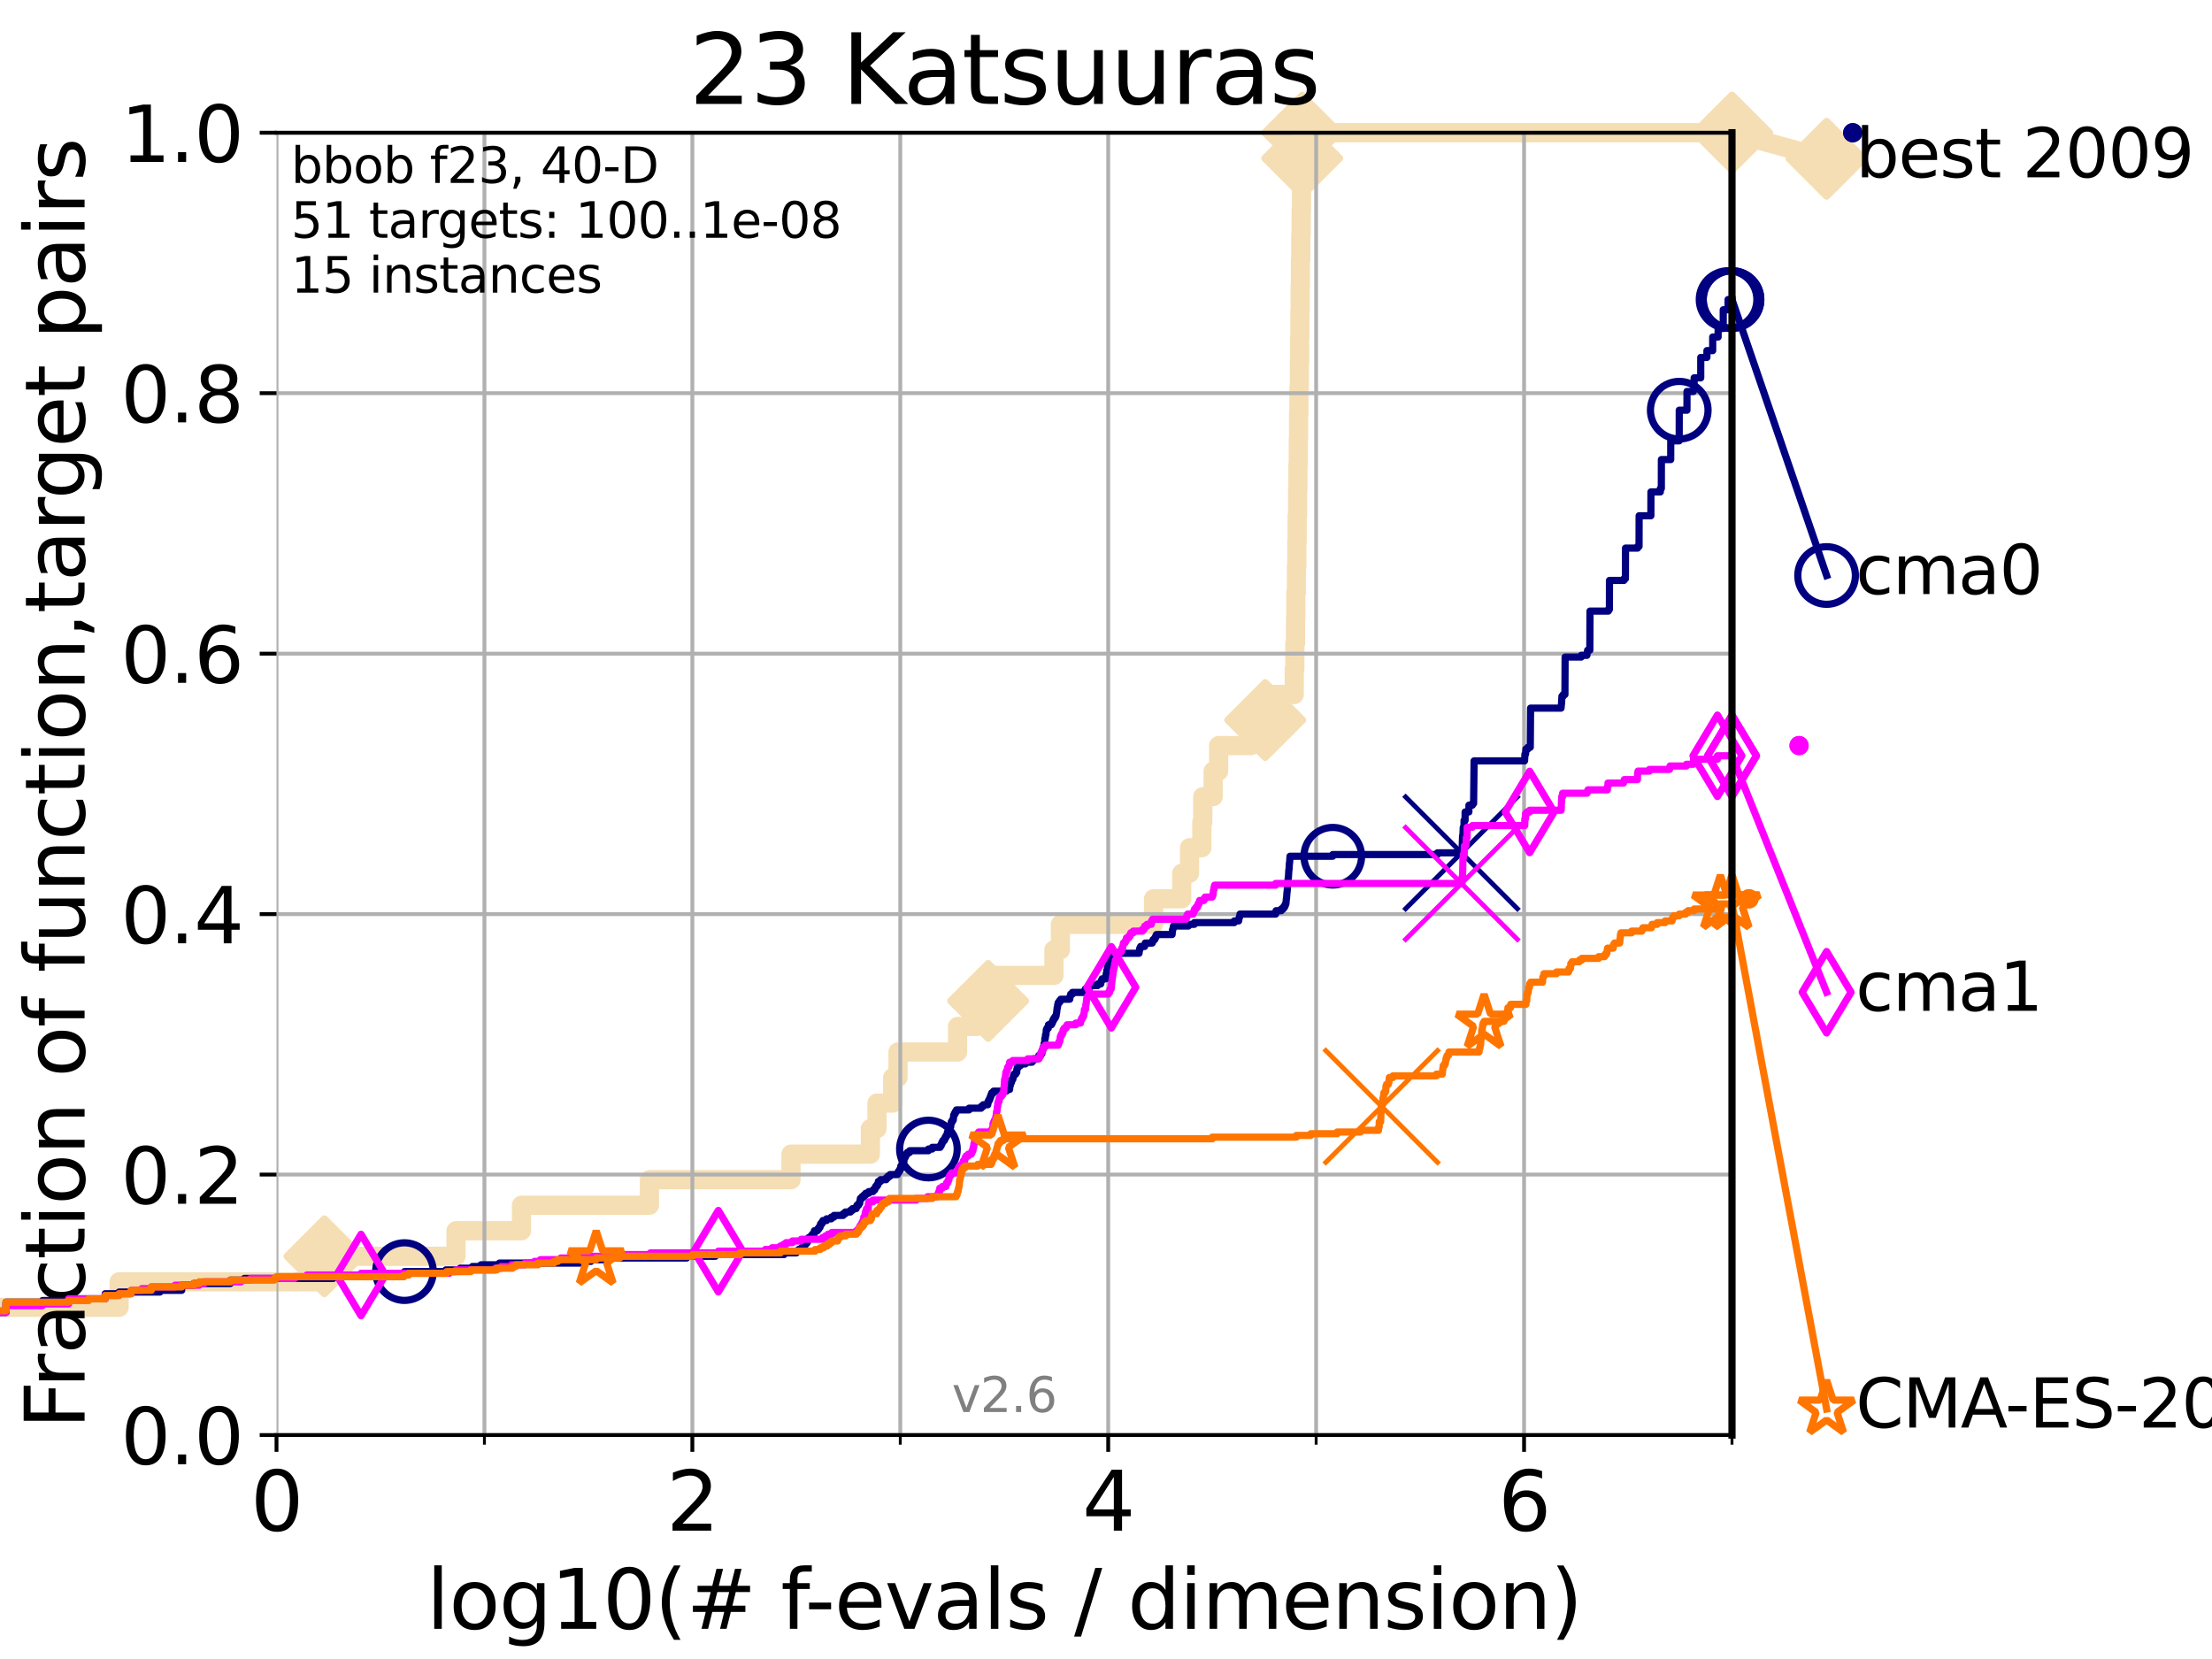 <?xml version="1.0" encoding="utf-8" standalone="no"?>
<!DOCTYPE svg PUBLIC "-//W3C//DTD SVG 1.1//EN"
  "http://www.w3.org/Graphics/SVG/1.1/DTD/svg11.dtd">
<svg xmlns:xlink="http://www.w3.org/1999/xlink" width="460.8pt" height="345.6pt" viewBox="0 0 460.8 345.6" xmlns="http://www.w3.org/2000/svg" version="1.1">
 <defs>
  <style type="text/css">*{stroke-linejoin: round; stroke-linecap: butt}</style>
 </defs>
 <g id="figure_1">
  <g id="patch_1">
   <path d="M 0 345.6 
L 460.8 345.6 
L 460.8 0 
L 0 0 
z
" style="fill: #ffffff"/>
  </g>
  <g id="axes_1">
   <g id="patch_2">
    <path d="M 57.6 298.944 
L 360.806 298.944 
L 360.806 27.648 
L 57.6 27.648 
z
" style="fill: #ffffff"/>
   </g>
   <g id="line2d_1">
    <path d="M -1 272.346 
L 24.812 272.346 
L 24.812 267.027 
L 67.582 267.027 
L 67.582 261.707 
L 94.995 261.707 
L 94.995 256.388 
L 108.636 256.388 
L 108.636 251.068 
L 135.291 251.068 
L 135.291 245.749 
L 164.779 245.749 
L 164.779 240.429 
L 181.316 240.429 
L 181.316 235.11 
L 182.695 235.11 
L 182.695 229.79 
L 185.962 229.79 
L 185.962 224.471 
L 187.071 224.471 
L 187.071 219.151 
L 199.484 219.151 
L 199.484 213.832 
L 203.447 213.832 
L 203.447 208.512 
L 205.843 208.512 
L 205.843 203.192 
L 219.558 203.192 
L 219.558 197.873 
L 220.898 197.873 
L 220.898 192.553 
L 240.306 192.553 
L 240.306 187.234 
L 246.174 187.234 
L 246.174 181.914 
L 247.805 181.914 
L 247.805 176.595 
L 250.363 176.595 
L 250.363 171.275 
L 250.565 171.275 
L 250.565 165.956 
L 252.722 165.956 
L 252.722 160.636 
L 253.867 160.636 
L 253.867 155.317 
L 260.627 155.317 
L 260.627 149.997 
L 263.566 149.997 
L 263.566 144.678 
L 269.613 144.678 
L 269.613 139.358 
L 269.74 139.358 
L 269.74 134.039 
L 269.89 134.039 
L 269.89 128.719 
L 269.951 128.719 
L 269.951 123.4 
L 270.065 123.4 
L 270.065 118.08 
L 270.157 118.08 
L 270.157 112.76 
L 270.225 112.76 
L 270.225 107.441 
L 270.314 107.441 
L 270.314 102.121 
L 270.384 102.121 
L 270.384 96.802 
L 270.459 96.802 
L 270.459 91.482 
L 270.514 91.482 
L 270.514 86.163 
L 270.593 86.163 
L 270.593 80.843 
L 270.68 80.843 
L 270.68 75.524 
L 270.744 75.524 
L 270.744 70.204 
L 270.789 70.204 
L 270.789 64.885 
L 270.846 64.885 
L 270.846 59.565 
L 270.899 59.565 
L 270.899 54.246 
L 270.981 54.246 
L 270.981 48.926 
L 271.059 48.926 
L 271.059 43.607 
L 271.127 43.607 
L 271.127 38.287 
L 271.19 38.287 
L 271.19 32.968 
L 271.271 32.968 
L 271.271 27.648 
L 360.806 27.648 
" style="fill: none; stroke: #f5deb3; stroke-width: 4; stroke-linecap: square"/>
   </g>
   <g id="line2d_2">
    <defs>
     <path id="mc4ff7e2bd4" d="M -0 7.778 
L 7.778 0 
L 0 -7.778 
L -7.778 -0 
z
" style="stroke: #f5deb3; stroke-width: 1.5; stroke-linejoin: miter"/>
    </defs>
    <g>
     <use xlink:href="#mc4ff7e2bd4" x="67.582" y="261.707" style="fill: #f5deb3; stroke: #f5deb3; stroke-width: 1.5; stroke-linejoin: miter"/>
     <use xlink:href="#mc4ff7e2bd4" x="205.843" y="208.512" style="fill: #f5deb3; stroke: #f5deb3; stroke-width: 1.5; stroke-linejoin: miter"/>
     <use xlink:href="#mc4ff7e2bd4" x="263.566" y="149.997" style="fill: #f5deb3; stroke: #f5deb3; stroke-width: 1.5; stroke-linejoin: miter"/>
     <use xlink:href="#mc4ff7e2bd4" x="271.271" y="32.968" style="fill: #f5deb3; stroke: #f5deb3; stroke-width: 1.5; stroke-linejoin: miter"/>
     <use xlink:href="#mc4ff7e2bd4" x="271.271" y="27.648" style="fill: #f5deb3; stroke: #f5deb3; stroke-width: 1.5; stroke-linejoin: miter"/>
     <use xlink:href="#mc4ff7e2bd4" x="360.806" y="27.648" style="fill: #f5deb3; stroke: #f5deb3; stroke-width: 1.5; stroke-linejoin: miter"/>
    </g>
   </g>
   <g id="line2d_3">
    <path style="fill: none; stroke: #f5deb3; stroke-width: 4; stroke-linecap: square"/>
    <g/>
   </g>
   <g id="line2d_4">
    <path d="M 360.806 27.648 
L 380.515 33.074 
" style="fill: none; stroke: #f5deb3; stroke-width: 4; stroke-linecap: square"/>
    <g>
     <use xlink:href="#mc4ff7e2bd4" x="360.806" y="27.648" style="fill: #f5deb3; stroke: #f5deb3; stroke-width: 1.5; stroke-linejoin: miter"/>
     <use xlink:href="#mc4ff7e2bd4" x="380.515" y="33.074" style="fill: #f5deb3; stroke: #f5deb3; stroke-width: 1.5; stroke-linejoin: miter"/>
    </g>
   </g>
   <g id="matplotlib.axis_1">
    <g id="xtick_1">
     <g id="line2d_5">
      <path d="M 57.6 298.944 
L 57.6 27.648 
" clip-path="url(#p881fe6e5d7)" style="fill: none; stroke: #b0b0b0; stroke-width: 0.8; stroke-linecap: square"/>
     </g>
     <g id="line2d_6">
      <defs>
       <path id="medff68d63a" d="M 0 0 
L 0 3.5 
" style="stroke: #000000; stroke-width: 0.8"/>
      </defs>
      <g>
       <use xlink:href="#medff68d63a" x="57.6" y="298.944" style="stroke: #000000; stroke-width: 0.8"/>
      </g>
     </g>
     <g id="text_1">
      <!-- 0 -->
      <g transform="translate(52.192 318.861)scale(0.17 -0.17)">
       <defs>
        <path id="DejaVuSans-30" d="M 2034 4250 
Q 1547 4250 1301 3770 
Q 1056 3291 1056 2328 
Q 1056 1369 1301 889 
Q 1547 409 2034 409 
Q 2525 409 2770 889 
Q 3016 1369 3016 2328 
Q 3016 3291 2770 3770 
Q 2525 4250 2034 4250 
z
M 2034 4750 
Q 2819 4750 3233 4129 
Q 3647 3509 3647 2328 
Q 3647 1150 3233 529 
Q 2819 -91 2034 -91 
Q 1250 -91 836 529 
Q 422 1150 422 2328 
Q 422 3509 836 4129 
Q 1250 4750 2034 4750 
z
" transform="scale(0.016)"/>
       </defs>
       <use xlink:href="#DejaVuSans-30"/>
      </g>
     </g>
    </g>
    <g id="xtick_2">
     <g id="line2d_7">
      <path d="M 144.23 298.944 
L 144.23 27.648 
" clip-path="url(#p881fe6e5d7)" style="fill: none; stroke: #b0b0b0; stroke-width: 0.8; stroke-linecap: square"/>
     </g>
     <g id="line2d_8">
      <g>
       <use xlink:href="#medff68d63a" x="144.23" y="298.944" style="stroke: #000000; stroke-width: 0.8"/>
      </g>
     </g>
     <g id="text_2">
      <!-- 2 -->
      <g transform="translate(138.822 318.861)scale(0.17 -0.17)">
       <defs>
        <path id="DejaVuSans-32" d="M 1228 531 
L 3431 531 
L 3431 0 
L 469 0 
L 469 531 
Q 828 903 1448 1529 
Q 2069 2156 2228 2338 
Q 2531 2678 2651 2914 
Q 2772 3150 2772 3378 
Q 2772 3750 2511 3984 
Q 2250 4219 1831 4219 
Q 1534 4219 1204 4116 
Q 875 4013 500 3803 
L 500 4441 
Q 881 4594 1212 4672 
Q 1544 4750 1819 4750 
Q 2544 4750 2975 4387 
Q 3406 4025 3406 3419 
Q 3406 3131 3298 2873 
Q 3191 2616 2906 2266 
Q 2828 2175 2409 1742 
Q 1991 1309 1228 531 
z
" transform="scale(0.016)"/>
       </defs>
       <use xlink:href="#DejaVuSans-32"/>
      </g>
     </g>
    </g>
    <g id="xtick_3">
     <g id="line2d_9">
      <path d="M 230.861 298.944 
L 230.861 27.648 
" clip-path="url(#p881fe6e5d7)" style="fill: none; stroke: #b0b0b0; stroke-width: 0.8; stroke-linecap: square"/>
     </g>
     <g id="line2d_10">
      <g>
       <use xlink:href="#medff68d63a" x="230.861" y="298.944" style="stroke: #000000; stroke-width: 0.8"/>
      </g>
     </g>
     <g id="text_3">
      <!-- 4 -->
      <g transform="translate(225.453 318.861)scale(0.17 -0.17)">
       <defs>
        <path id="DejaVuSans-34" d="M 2419 4116 
L 825 1625 
L 2419 1625 
L 2419 4116 
z
M 2253 4666 
L 3047 4666 
L 3047 1625 
L 3713 1625 
L 3713 1100 
L 3047 1100 
L 3047 0 
L 2419 0 
L 2419 1100 
L 313 1100 
L 313 1709 
L 2253 4666 
z
" transform="scale(0.016)"/>
       </defs>
       <use xlink:href="#DejaVuSans-34"/>
      </g>
     </g>
    </g>
    <g id="xtick_4">
     <g id="line2d_11">
      <path d="M 317.491 298.944 
L 317.491 27.648 
" clip-path="url(#p881fe6e5d7)" style="fill: none; stroke: #b0b0b0; stroke-width: 0.8; stroke-linecap: square"/>
     </g>
     <g id="line2d_12">
      <g>
       <use xlink:href="#medff68d63a" x="317.491" y="298.944" style="stroke: #000000; stroke-width: 0.8"/>
      </g>
     </g>
     <g id="text_4">
      <!-- 6 -->
      <g transform="translate(312.083 318.861)scale(0.17 -0.17)">
       <defs>
        <path id="DejaVuSans-36" d="M 2113 2584 
Q 1688 2584 1439 2293 
Q 1191 2003 1191 1497 
Q 1191 994 1439 701 
Q 1688 409 2113 409 
Q 2538 409 2786 701 
Q 3034 994 3034 1497 
Q 3034 2003 2786 2293 
Q 2538 2584 2113 2584 
z
M 3366 4563 
L 3366 3988 
Q 3128 4100 2886 4159 
Q 2644 4219 2406 4219 
Q 1781 4219 1451 3797 
Q 1122 3375 1075 2522 
Q 1259 2794 1537 2939 
Q 1816 3084 2150 3084 
Q 2853 3084 3261 2657 
Q 3669 2231 3669 1497 
Q 3669 778 3244 343 
Q 2819 -91 2113 -91 
Q 1303 -91 875 529 
Q 447 1150 447 2328 
Q 447 3434 972 4092 
Q 1497 4750 2381 4750 
Q 2619 4750 2861 4703 
Q 3103 4656 3366 4563 
z
" transform="scale(0.016)"/>
       </defs>
       <use xlink:href="#DejaVuSans-36"/>
      </g>
     </g>
    </g>
    <g id="xtick_5">
     <g id="line2d_13">
      <path d="M 100.915 298.944 
L 100.915 27.648 
" clip-path="url(#p881fe6e5d7)" style="fill: none; stroke: #b0b0b0; stroke-width: 0.8; stroke-linecap: square"/>
     </g>
     <g id="line2d_14">
      <defs>
       <path id="mb85bf424af" d="M 0 0 
L 0 2 
" style="stroke: #000000; stroke-width: 0.6"/>
      </defs>
      <g>
       <use xlink:href="#mb85bf424af" x="100.915" y="298.944" style="stroke: #000000; stroke-width: 0.6"/>
      </g>
     </g>
    </g>
    <g id="xtick_6">
     <g id="line2d_15">
      <path d="M 187.546 298.944 
L 187.546 27.648 
" clip-path="url(#p881fe6e5d7)" style="fill: none; stroke: #b0b0b0; stroke-width: 0.8; stroke-linecap: square"/>
     </g>
     <g id="line2d_16">
      <g>
       <use xlink:href="#mb85bf424af" x="187.546" y="298.944" style="stroke: #000000; stroke-width: 0.6"/>
      </g>
     </g>
    </g>
    <g id="xtick_7">
     <g id="line2d_17">
      <path d="M 274.176 298.944 
L 274.176 27.648 
" clip-path="url(#p881fe6e5d7)" style="fill: none; stroke: #b0b0b0; stroke-width: 0.8; stroke-linecap: square"/>
     </g>
     <g id="line2d_18">
      <g>
       <use xlink:href="#mb85bf424af" x="274.176" y="298.944" style="stroke: #000000; stroke-width: 0.6"/>
      </g>
     </g>
    </g>
    <g id="xtick_8">
     <g id="line2d_19">
      <path d="M 360.806 298.944 
L 360.806 27.648 
" clip-path="url(#p881fe6e5d7)" style="fill: none; stroke: #b0b0b0; stroke-width: 0.8; stroke-linecap: square"/>
     </g>
     <g id="line2d_20">
      <g>
       <use xlink:href="#mb85bf424af" x="360.806" y="298.944" style="stroke: #000000; stroke-width: 0.6"/>
      </g>
     </g>
    </g>
    <g id="text_5">
     <!-- log10(# f-evals / dimension) -->
     <g transform="translate(88.823 339.314)scale(0.17 -0.17)">
      <defs>
       <path id="DejaVuSans-6c" d="M 603 4863 
L 1178 4863 
L 1178 0 
L 603 0 
L 603 4863 
z
" transform="scale(0.016)"/>
       <path id="DejaVuSans-6f" d="M 1959 3097 
Q 1497 3097 1228 2736 
Q 959 2375 959 1747 
Q 959 1119 1226 758 
Q 1494 397 1959 397 
Q 2419 397 2687 759 
Q 2956 1122 2956 1747 
Q 2956 2369 2687 2733 
Q 2419 3097 1959 3097 
z
M 1959 3584 
Q 2709 3584 3137 3096 
Q 3566 2609 3566 1747 
Q 3566 888 3137 398 
Q 2709 -91 1959 -91 
Q 1206 -91 779 398 
Q 353 888 353 1747 
Q 353 2609 779 3096 
Q 1206 3584 1959 3584 
z
" transform="scale(0.016)"/>
       <path id="DejaVuSans-67" d="M 2906 1791 
Q 2906 2416 2648 2759 
Q 2391 3103 1925 3103 
Q 1463 3103 1205 2759 
Q 947 2416 947 1791 
Q 947 1169 1205 825 
Q 1463 481 1925 481 
Q 2391 481 2648 825 
Q 2906 1169 2906 1791 
z
M 3481 434 
Q 3481 -459 3084 -895 
Q 2688 -1331 1869 -1331 
Q 1566 -1331 1297 -1286 
Q 1028 -1241 775 -1147 
L 775 -588 
Q 1028 -725 1275 -790 
Q 1522 -856 1778 -856 
Q 2344 -856 2625 -561 
Q 2906 -266 2906 331 
L 2906 616 
Q 2728 306 2450 153 
Q 2172 0 1784 0 
Q 1141 0 747 490 
Q 353 981 353 1791 
Q 353 2603 747 3093 
Q 1141 3584 1784 3584 
Q 2172 3584 2450 3431 
Q 2728 3278 2906 2969 
L 2906 3500 
L 3481 3500 
L 3481 434 
z
" transform="scale(0.016)"/>
       <path id="DejaVuSans-31" d="M 794 531 
L 1825 531 
L 1825 4091 
L 703 3866 
L 703 4441 
L 1819 4666 
L 2450 4666 
L 2450 531 
L 3481 531 
L 3481 0 
L 794 0 
L 794 531 
z
" transform="scale(0.016)"/>
       <path id="DejaVuSans-28" d="M 1984 4856 
Q 1566 4138 1362 3434 
Q 1159 2731 1159 2009 
Q 1159 1288 1364 580 
Q 1569 -128 1984 -844 
L 1484 -844 
Q 1016 -109 783 600 
Q 550 1309 550 2009 
Q 550 2706 781 3412 
Q 1013 4119 1484 4856 
L 1984 4856 
z
" transform="scale(0.016)"/>
       <path id="DejaVuSans-23" d="M 3272 2816 
L 2363 2816 
L 2100 1772 
L 3016 1772 
L 3272 2816 
z
M 2803 4594 
L 2478 3297 
L 3391 3297 
L 3719 4594 
L 4219 4594 
L 3897 3297 
L 4872 3297 
L 4872 2816 
L 3775 2816 
L 3519 1772 
L 4513 1772 
L 4513 1294 
L 3397 1294 
L 3072 0 
L 2572 0 
L 2894 1294 
L 1978 1294 
L 1656 0 
L 1153 0 
L 1478 1294 
L 494 1294 
L 494 1772 
L 1594 1772 
L 1856 2816 
L 850 2816 
L 850 3297 
L 1978 3297 
L 2297 4594 
L 2803 4594 
z
" transform="scale(0.016)"/>
       <path id="DejaVuSans-20" transform="scale(0.016)"/>
       <path id="DejaVuSans-66" d="M 2375 4863 
L 2375 4384 
L 1825 4384 
Q 1516 4384 1395 4259 
Q 1275 4134 1275 3809 
L 1275 3500 
L 2222 3500 
L 2222 3053 
L 1275 3053 
L 1275 0 
L 697 0 
L 697 3053 
L 147 3053 
L 147 3500 
L 697 3500 
L 697 3744 
Q 697 4328 969 4595 
Q 1241 4863 1831 4863 
L 2375 4863 
z
" transform="scale(0.016)"/>
       <path id="DejaVuSans-2d" d="M 313 2009 
L 1997 2009 
L 1997 1497 
L 313 1497 
L 313 2009 
z
" transform="scale(0.016)"/>
       <path id="DejaVuSans-65" d="M 3597 1894 
L 3597 1613 
L 953 1613 
Q 991 1019 1311 708 
Q 1631 397 2203 397 
Q 2534 397 2845 478 
Q 3156 559 3463 722 
L 3463 178 
Q 3153 47 2828 -22 
Q 2503 -91 2169 -91 
Q 1331 -91 842 396 
Q 353 884 353 1716 
Q 353 2575 817 3079 
Q 1281 3584 2069 3584 
Q 2775 3584 3186 3129 
Q 3597 2675 3597 1894 
z
M 3022 2063 
Q 3016 2534 2758 2815 
Q 2500 3097 2075 3097 
Q 1594 3097 1305 2825 
Q 1016 2553 972 2059 
L 3022 2063 
z
" transform="scale(0.016)"/>
       <path id="DejaVuSans-76" d="M 191 3500 
L 800 3500 
L 1894 563 
L 2988 3500 
L 3597 3500 
L 2284 0 
L 1503 0 
L 191 3500 
z
" transform="scale(0.016)"/>
       <path id="DejaVuSans-61" d="M 2194 1759 
Q 1497 1759 1228 1600 
Q 959 1441 959 1056 
Q 959 750 1161 570 
Q 1363 391 1709 391 
Q 2188 391 2477 730 
Q 2766 1069 2766 1631 
L 2766 1759 
L 2194 1759 
z
M 3341 1997 
L 3341 0 
L 2766 0 
L 2766 531 
Q 2569 213 2275 61 
Q 1981 -91 1556 -91 
Q 1019 -91 701 211 
Q 384 513 384 1019 
Q 384 1609 779 1909 
Q 1175 2209 1959 2209 
L 2766 2209 
L 2766 2266 
Q 2766 2663 2505 2880 
Q 2244 3097 1772 3097 
Q 1472 3097 1187 3025 
Q 903 2953 641 2809 
L 641 3341 
Q 956 3463 1253 3523 
Q 1550 3584 1831 3584 
Q 2591 3584 2966 3190 
Q 3341 2797 3341 1997 
z
" transform="scale(0.016)"/>
       <path id="DejaVuSans-73" d="M 2834 3397 
L 2834 2853 
Q 2591 2978 2328 3040 
Q 2066 3103 1784 3103 
Q 1356 3103 1142 2972 
Q 928 2841 928 2578 
Q 928 2378 1081 2264 
Q 1234 2150 1697 2047 
L 1894 2003 
Q 2506 1872 2764 1633 
Q 3022 1394 3022 966 
Q 3022 478 2636 193 
Q 2250 -91 1575 -91 
Q 1294 -91 989 -36 
Q 684 19 347 128 
L 347 722 
Q 666 556 975 473 
Q 1284 391 1588 391 
Q 1994 391 2212 530 
Q 2431 669 2431 922 
Q 2431 1156 2273 1281 
Q 2116 1406 1581 1522 
L 1381 1569 
Q 847 1681 609 1914 
Q 372 2147 372 2553 
Q 372 3047 722 3315 
Q 1072 3584 1716 3584 
Q 2034 3584 2315 3537 
Q 2597 3491 2834 3397 
z
" transform="scale(0.016)"/>
       <path id="DejaVuSans-2f" d="M 1625 4666 
L 2156 4666 
L 531 -594 
L 0 -594 
L 1625 4666 
z
" transform="scale(0.016)"/>
       <path id="DejaVuSans-64" d="M 2906 2969 
L 2906 4863 
L 3481 4863 
L 3481 0 
L 2906 0 
L 2906 525 
Q 2725 213 2448 61 
Q 2172 -91 1784 -91 
Q 1150 -91 751 415 
Q 353 922 353 1747 
Q 353 2572 751 3078 
Q 1150 3584 1784 3584 
Q 2172 3584 2448 3432 
Q 2725 3281 2906 2969 
z
M 947 1747 
Q 947 1113 1208 752 
Q 1469 391 1925 391 
Q 2381 391 2643 752 
Q 2906 1113 2906 1747 
Q 2906 2381 2643 2742 
Q 2381 3103 1925 3103 
Q 1469 3103 1208 2742 
Q 947 2381 947 1747 
z
" transform="scale(0.016)"/>
       <path id="DejaVuSans-69" d="M 603 3500 
L 1178 3500 
L 1178 0 
L 603 0 
L 603 3500 
z
M 603 4863 
L 1178 4863 
L 1178 4134 
L 603 4134 
L 603 4863 
z
" transform="scale(0.016)"/>
       <path id="DejaVuSans-6d" d="M 3328 2828 
Q 3544 3216 3844 3400 
Q 4144 3584 4550 3584 
Q 5097 3584 5394 3201 
Q 5691 2819 5691 2113 
L 5691 0 
L 5113 0 
L 5113 2094 
Q 5113 2597 4934 2840 
Q 4756 3084 4391 3084 
Q 3944 3084 3684 2787 
Q 3425 2491 3425 1978 
L 3425 0 
L 2847 0 
L 2847 2094 
Q 2847 2600 2669 2842 
Q 2491 3084 2119 3084 
Q 1678 3084 1418 2786 
Q 1159 2488 1159 1978 
L 1159 0 
L 581 0 
L 581 3500 
L 1159 3500 
L 1159 2956 
Q 1356 3278 1631 3431 
Q 1906 3584 2284 3584 
Q 2666 3584 2933 3390 
Q 3200 3197 3328 2828 
z
" transform="scale(0.016)"/>
       <path id="DejaVuSans-6e" d="M 3513 2113 
L 3513 0 
L 2938 0 
L 2938 2094 
Q 2938 2591 2744 2837 
Q 2550 3084 2163 3084 
Q 1697 3084 1428 2787 
Q 1159 2491 1159 1978 
L 1159 0 
L 581 0 
L 581 3500 
L 1159 3500 
L 1159 2956 
Q 1366 3272 1645 3428 
Q 1925 3584 2291 3584 
Q 2894 3584 3203 3211 
Q 3513 2838 3513 2113 
z
" transform="scale(0.016)"/>
       <path id="DejaVuSans-29" d="M 513 4856 
L 1013 4856 
Q 1481 4119 1714 3412 
Q 1947 2706 1947 2009 
Q 1947 1309 1714 600 
Q 1481 -109 1013 -844 
L 513 -844 
Q 928 -128 1133 580 
Q 1338 1288 1338 2009 
Q 1338 2731 1133 3434 
Q 928 4138 513 4856 
z
" transform="scale(0.016)"/>
      </defs>
      <use xlink:href="#DejaVuSans-6c"/>
      <use xlink:href="#DejaVuSans-6f" x="27.783"/>
      <use xlink:href="#DejaVuSans-67" x="88.965"/>
      <use xlink:href="#DejaVuSans-31" x="152.441"/>
      <use xlink:href="#DejaVuSans-30" x="216.064"/>
      <use xlink:href="#DejaVuSans-28" x="279.688"/>
      <use xlink:href="#DejaVuSans-23" x="318.701"/>
      <use xlink:href="#DejaVuSans-20" x="402.49"/>
      <use xlink:href="#DejaVuSans-66" x="434.277"/>
      <use xlink:href="#DejaVuSans-2d" x="463.982"/>
      <use xlink:href="#DejaVuSans-65" x="500.066"/>
      <use xlink:href="#DejaVuSans-76" x="561.59"/>
      <use xlink:href="#DejaVuSans-61" x="620.77"/>
      <use xlink:href="#DejaVuSans-6c" x="682.049"/>
      <use xlink:href="#DejaVuSans-73" x="709.832"/>
      <use xlink:href="#DejaVuSans-20" x="761.932"/>
      <use xlink:href="#DejaVuSans-2f" x="793.719"/>
      <use xlink:href="#DejaVuSans-20" x="827.41"/>
      <use xlink:href="#DejaVuSans-64" x="859.197"/>
      <use xlink:href="#DejaVuSans-69" x="922.674"/>
      <use xlink:href="#DejaVuSans-6d" x="950.457"/>
      <use xlink:href="#DejaVuSans-65" x="1047.869"/>
      <use xlink:href="#DejaVuSans-6e" x="1109.393"/>
      <use xlink:href="#DejaVuSans-73" x="1172.771"/>
      <use xlink:href="#DejaVuSans-69" x="1224.871"/>
      <use xlink:href="#DejaVuSans-6f" x="1252.654"/>
      <use xlink:href="#DejaVuSans-6e" x="1313.836"/>
      <use xlink:href="#DejaVuSans-29" x="1377.215"/>
     </g>
    </g>
   </g>
   <g id="matplotlib.axis_2">
    <g id="ytick_1">
     <g id="line2d_21">
      <path d="M 57.6 298.944 
L 360.806 298.944 
" clip-path="url(#p881fe6e5d7)" style="fill: none; stroke: #b0b0b0; stroke-width: 0.8; stroke-linecap: square"/>
     </g>
     <g id="line2d_22">
      <defs>
       <path id="mcffbb1969e" d="M 0 0 
L -3.5 0 
" style="stroke: #000000; stroke-width: 0.8"/>
      </defs>
      <g>
       <use xlink:href="#mcffbb1969e" x="57.6" y="298.944" style="stroke: #000000; stroke-width: 0.8"/>
      </g>
     </g>
     <g id="text_6">
      <!-- 0.0 -->
      <g transform="translate(25.155 305.023)scale(0.16 -0.16)">
       <defs>
        <path id="DejaVuSans-2e" d="M 684 794 
L 1344 794 
L 1344 0 
L 684 0 
L 684 794 
z
" transform="scale(0.016)"/>
       </defs>
       <use xlink:href="#DejaVuSans-30"/>
       <use xlink:href="#DejaVuSans-2e" x="63.623"/>
       <use xlink:href="#DejaVuSans-30" x="95.41"/>
      </g>
     </g>
    </g>
    <g id="ytick_2">
     <g id="line2d_23">
      <path d="M 57.6 244.685 
L 360.806 244.685 
" clip-path="url(#p881fe6e5d7)" style="fill: none; stroke: #b0b0b0; stroke-width: 0.8; stroke-linecap: square"/>
     </g>
     <g id="line2d_24">
      <g>
       <use xlink:href="#mcffbb1969e" x="57.6" y="244.685" style="stroke: #000000; stroke-width: 0.8"/>
      </g>
     </g>
     <g id="text_7">
      <!-- 0.2 -->
      <g transform="translate(25.155 250.764)scale(0.16 -0.16)">
       <use xlink:href="#DejaVuSans-30"/>
       <use xlink:href="#DejaVuSans-2e" x="63.623"/>
       <use xlink:href="#DejaVuSans-32" x="95.41"/>
      </g>
     </g>
    </g>
    <g id="ytick_3">
     <g id="line2d_25">
      <path d="M 57.6 190.426 
L 360.806 190.426 
" clip-path="url(#p881fe6e5d7)" style="fill: none; stroke: #b0b0b0; stroke-width: 0.8; stroke-linecap: square"/>
     </g>
     <g id="line2d_26">
      <g>
       <use xlink:href="#mcffbb1969e" x="57.6" y="190.426" style="stroke: #000000; stroke-width: 0.8"/>
      </g>
     </g>
     <g id="text_8">
      <!-- 0.4 -->
      <g transform="translate(25.155 196.504)scale(0.16 -0.16)">
       <use xlink:href="#DejaVuSans-30"/>
       <use xlink:href="#DejaVuSans-2e" x="63.623"/>
       <use xlink:href="#DejaVuSans-34" x="95.41"/>
      </g>
     </g>
    </g>
    <g id="ytick_4">
     <g id="line2d_27">
      <path d="M 57.6 136.166 
L 360.806 136.166 
" clip-path="url(#p881fe6e5d7)" style="fill: none; stroke: #b0b0b0; stroke-width: 0.8; stroke-linecap: square"/>
     </g>
     <g id="line2d_28">
      <g>
       <use xlink:href="#mcffbb1969e" x="57.6" y="136.166" style="stroke: #000000; stroke-width: 0.8"/>
      </g>
     </g>
     <g id="text_9">
      <!-- 0.6 -->
      <g transform="translate(25.155 142.245)scale(0.16 -0.16)">
       <use xlink:href="#DejaVuSans-30"/>
       <use xlink:href="#DejaVuSans-2e" x="63.623"/>
       <use xlink:href="#DejaVuSans-36" x="95.41"/>
      </g>
     </g>
    </g>
    <g id="ytick_5">
     <g id="line2d_29">
      <path d="M 57.6 81.907 
L 360.806 81.907 
" clip-path="url(#p881fe6e5d7)" style="fill: none; stroke: #b0b0b0; stroke-width: 0.8; stroke-linecap: square"/>
     </g>
     <g id="line2d_30">
      <g>
       <use xlink:href="#mcffbb1969e" x="57.6" y="81.907" style="stroke: #000000; stroke-width: 0.8"/>
      </g>
     </g>
     <g id="text_10">
      <!-- 0.8 -->
      <g transform="translate(25.155 87.986)scale(0.16 -0.16)">
       <defs>
        <path id="DejaVuSans-38" d="M 2034 2216 
Q 1584 2216 1326 1975 
Q 1069 1734 1069 1313 
Q 1069 891 1326 650 
Q 1584 409 2034 409 
Q 2484 409 2743 651 
Q 3003 894 3003 1313 
Q 3003 1734 2745 1975 
Q 2488 2216 2034 2216 
z
M 1403 2484 
Q 997 2584 770 2862 
Q 544 3141 544 3541 
Q 544 4100 942 4425 
Q 1341 4750 2034 4750 
Q 2731 4750 3128 4425 
Q 3525 4100 3525 3541 
Q 3525 3141 3298 2862 
Q 3072 2584 2669 2484 
Q 3125 2378 3379 2068 
Q 3634 1759 3634 1313 
Q 3634 634 3220 271 
Q 2806 -91 2034 -91 
Q 1263 -91 848 271 
Q 434 634 434 1313 
Q 434 1759 690 2068 
Q 947 2378 1403 2484 
z
M 1172 3481 
Q 1172 3119 1398 2916 
Q 1625 2713 2034 2713 
Q 2441 2713 2670 2916 
Q 2900 3119 2900 3481 
Q 2900 3844 2670 4047 
Q 2441 4250 2034 4250 
Q 1625 4250 1398 4047 
Q 1172 3844 1172 3481 
z
" transform="scale(0.016)"/>
       </defs>
       <use xlink:href="#DejaVuSans-30"/>
       <use xlink:href="#DejaVuSans-2e" x="63.623"/>
       <use xlink:href="#DejaVuSans-38" x="95.41"/>
      </g>
     </g>
    </g>
    <g id="ytick_6">
     <g id="line2d_31">
      <path d="M 57.6 27.648 
L 360.806 27.648 
" clip-path="url(#p881fe6e5d7)" style="fill: none; stroke: #b0b0b0; stroke-width: 0.8; stroke-linecap: square"/>
     </g>
     <g id="line2d_32">
      <g>
       <use xlink:href="#mcffbb1969e" x="57.6" y="27.648" style="stroke: #000000; stroke-width: 0.8"/>
      </g>
     </g>
     <g id="text_11">
      <!-- 1.0 -->
      <g transform="translate(25.155 33.727)scale(0.16 -0.16)">
       <use xlink:href="#DejaVuSans-31"/>
       <use xlink:href="#DejaVuSans-2e" x="63.623"/>
       <use xlink:href="#DejaVuSans-30" x="95.41"/>
      </g>
     </g>
    </g>
    <g id="text_12">
     <!-- Fraction of function,target pairs -->
     <g transform="translate(17.62 297.681)rotate(-90)scale(0.17 -0.17)">
      <defs>
       <path id="DejaVuSans-46" d="M 628 4666 
L 3309 4666 
L 3309 4134 
L 1259 4134 
L 1259 2759 
L 3109 2759 
L 3109 2228 
L 1259 2228 
L 1259 0 
L 628 0 
L 628 4666 
z
" transform="scale(0.016)"/>
       <path id="DejaVuSans-72" d="M 2631 2963 
Q 2534 3019 2420 3045 
Q 2306 3072 2169 3072 
Q 1681 3072 1420 2755 
Q 1159 2438 1159 1844 
L 1159 0 
L 581 0 
L 581 3500 
L 1159 3500 
L 1159 2956 
Q 1341 3275 1631 3429 
Q 1922 3584 2338 3584 
Q 2397 3584 2469 3576 
Q 2541 3569 2628 3553 
L 2631 2963 
z
" transform="scale(0.016)"/>
       <path id="DejaVuSans-63" d="M 3122 3366 
L 3122 2828 
Q 2878 2963 2633 3030 
Q 2388 3097 2138 3097 
Q 1578 3097 1268 2742 
Q 959 2388 959 1747 
Q 959 1106 1268 751 
Q 1578 397 2138 397 
Q 2388 397 2633 464 
Q 2878 531 3122 666 
L 3122 134 
Q 2881 22 2623 -34 
Q 2366 -91 2075 -91 
Q 1284 -91 818 406 
Q 353 903 353 1747 
Q 353 2603 823 3093 
Q 1294 3584 2113 3584 
Q 2378 3584 2631 3529 
Q 2884 3475 3122 3366 
z
" transform="scale(0.016)"/>
       <path id="DejaVuSans-74" d="M 1172 4494 
L 1172 3500 
L 2356 3500 
L 2356 3053 
L 1172 3053 
L 1172 1153 
Q 1172 725 1289 603 
Q 1406 481 1766 481 
L 2356 481 
L 2356 0 
L 1766 0 
Q 1100 0 847 248 
Q 594 497 594 1153 
L 594 3053 
L 172 3053 
L 172 3500 
L 594 3500 
L 594 4494 
L 1172 4494 
z
" transform="scale(0.016)"/>
       <path id="DejaVuSans-75" d="M 544 1381 
L 544 3500 
L 1119 3500 
L 1119 1403 
Q 1119 906 1312 657 
Q 1506 409 1894 409 
Q 2359 409 2629 706 
Q 2900 1003 2900 1516 
L 2900 3500 
L 3475 3500 
L 3475 0 
L 2900 0 
L 2900 538 
Q 2691 219 2414 64 
Q 2138 -91 1772 -91 
Q 1169 -91 856 284 
Q 544 659 544 1381 
z
M 1991 3584 
L 1991 3584 
z
" transform="scale(0.016)"/>
       <path id="DejaVuSans-2c" d="M 750 794 
L 1409 794 
L 1409 256 
L 897 -744 
L 494 -744 
L 750 256 
L 750 794 
z
" transform="scale(0.016)"/>
       <path id="DejaVuSans-70" d="M 1159 525 
L 1159 -1331 
L 581 -1331 
L 581 3500 
L 1159 3500 
L 1159 2969 
Q 1341 3281 1617 3432 
Q 1894 3584 2278 3584 
Q 2916 3584 3314 3078 
Q 3713 2572 3713 1747 
Q 3713 922 3314 415 
Q 2916 -91 2278 -91 
Q 1894 -91 1617 61 
Q 1341 213 1159 525 
z
M 3116 1747 
Q 3116 2381 2855 2742 
Q 2594 3103 2138 3103 
Q 1681 3103 1420 2742 
Q 1159 2381 1159 1747 
Q 1159 1113 1420 752 
Q 1681 391 2138 391 
Q 2594 391 2855 752 
Q 3116 1113 3116 1747 
z
" transform="scale(0.016)"/>
      </defs>
      <use xlink:href="#DejaVuSans-46"/>
      <use xlink:href="#DejaVuSans-72" x="50.27"/>
      <use xlink:href="#DejaVuSans-61" x="91.383"/>
      <use xlink:href="#DejaVuSans-63" x="152.662"/>
      <use xlink:href="#DejaVuSans-74" x="207.643"/>
      <use xlink:href="#DejaVuSans-69" x="246.852"/>
      <use xlink:href="#DejaVuSans-6f" x="274.635"/>
      <use xlink:href="#DejaVuSans-6e" x="335.816"/>
      <use xlink:href="#DejaVuSans-20" x="399.195"/>
      <use xlink:href="#DejaVuSans-6f" x="430.982"/>
      <use xlink:href="#DejaVuSans-66" x="492.164"/>
      <use xlink:href="#DejaVuSans-20" x="527.369"/>
      <use xlink:href="#DejaVuSans-66" x="559.156"/>
      <use xlink:href="#DejaVuSans-75" x="594.361"/>
      <use xlink:href="#DejaVuSans-6e" x="657.74"/>
      <use xlink:href="#DejaVuSans-63" x="721.119"/>
      <use xlink:href="#DejaVuSans-74" x="776.1"/>
      <use xlink:href="#DejaVuSans-69" x="815.309"/>
      <use xlink:href="#DejaVuSans-6f" x="843.092"/>
      <use xlink:href="#DejaVuSans-6e" x="904.273"/>
      <use xlink:href="#DejaVuSans-2c" x="967.652"/>
      <use xlink:href="#DejaVuSans-74" x="999.439"/>
      <use xlink:href="#DejaVuSans-61" x="1038.648"/>
      <use xlink:href="#DejaVuSans-72" x="1099.928"/>
      <use xlink:href="#DejaVuSans-67" x="1139.291"/>
      <use xlink:href="#DejaVuSans-65" x="1202.768"/>
      <use xlink:href="#DejaVuSans-74" x="1264.291"/>
      <use xlink:href="#DejaVuSans-20" x="1303.5"/>
      <use xlink:href="#DejaVuSans-70" x="1335.287"/>
      <use xlink:href="#DejaVuSans-61" x="1398.764"/>
      <use xlink:href="#DejaVuSans-69" x="1460.043"/>
      <use xlink:href="#DejaVuSans-72" x="1487.826"/>
      <use xlink:href="#DejaVuSans-73" x="1528.939"/>
     </g>
    </g>
   </g>
   <g id="line2d_33">
    <defs>
     <path id="m60b0bbaa85" d="M 0 1.5 
C 0.398 1.5 0.779 1.342 1.061 1.061 
C 1.342 0.779 1.5 0.398 1.5 0 
C 1.5 -0.398 1.342 -0.779 1.061 -1.061 
C 0.779 -1.342 0.398 -1.5 0 -1.5 
C -0.398 -1.5 -0.779 -1.342 -1.061 -1.061 
C -1.342 -0.779 -1.5 -0.398 -1.5 0 
C -1.5 0.398 -1.342 0.779 -1.061 1.061 
C -0.779 1.342 -0.398 1.5 0 1.5 
z
" style="stroke: #f5deb3"/>
    </defs>
    <g>
     <use xlink:href="#m60b0bbaa85" x="271.271" y="27.648" style="fill: #f5deb3; stroke: #f5deb3"/>
     <use xlink:href="#m60b0bbaa85" x="271.271" y="27.648" style="fill: #f5deb3; stroke: #f5deb3"/>
    </g>
   </g>
   <g id="line2d_34">
    <defs>
     <path id="mef647b1a69" d="M 0 1.5 
C 0.398 1.5 0.779 1.342 1.061 1.061 
C 1.342 0.779 1.5 0.398 1.5 0 
C 1.5 -0.398 1.342 -0.779 1.061 -1.061 
C 0.779 -1.342 0.398 -1.5 0 -1.5 
C -0.398 -1.5 -0.779 -1.342 -1.061 -1.061 
C -1.342 -0.779 -1.5 -0.398 -1.5 0 
C -1.5 0.398 -1.342 0.779 -1.061 1.061 
C -0.779 1.342 -0.398 1.5 0 1.5 
z
" style="stroke: #000080"/>
    </defs>
    <g>
     <use xlink:href="#mef647b1a69" x="385.96" y="27.648" style="fill: #000080; stroke: #000080"/>
     <use xlink:href="#mef647b1a69" x="385.96" y="27.648" style="fill: #000080; stroke: #000080"/>
    </g>
   </g>
   <g id="line2d_35">
    <path d="M -1 273.41 
L 1.246 273.41 
L 1.246 271.282 
L 8.873 271.282 
L 8.873 270.928 
L 14.285 270.928 
L 14.285 270.573 
L 21.912 270.573 
L 21.912 269.509 
L 24.812 269.509 
L 24.812 269.155 
L 33.315 269.155 
L 33.315 268.8 
L 37.851 268.8 
L 37.851 267.736 
L 40.363 267.736 
L 40.363 267.381 
L 47.991 267.381 
L 47.991 266.672 
L 50.89 266.672 
L 50.89 266.318 
L 69.425 266.318 
L 69.425 265.963 
L 74.457 265.963 
L 74.457 265.608 
L 79.333 265.608 
L 79.333 265.254 
L 84.257 265.254 
L 84.257 264.899 
L 92.884 264.899 
L 92.884 264.544 
L 95.876 264.544 
L 95.876 264.19 
L 98.403 264.19 
L 98.403 263.835 
L 100.196 263.835 
L 100.196 263.48 
L 104.029 263.48 
L 104.029 263.126 
L 121.089 263.126 
L 121.089 262.771 
L 123.088 262.771 
L 123.088 262.417 
L 126.673 262.417 
L 126.673 262.062 
L 143.056 262.062 
L 143.056 261.707 
L 149.013 261.707 
L 149.013 261.353 
L 163.334 261.353 
L 163.334 260.998 
L 165.894 260.998 
L 165.894 260.643 
L 166.359 260.643 
L 166.359 260.289 
L 166.939 260.289 
L 166.939 259.934 
L 167.345 259.934 
L 167.345 259.579 
L 167.523 259.579 
L 167.523 259.225 
L 167.875 259.225 
L 167.875 258.87 
L 168.179 258.87 
L 168.217 258.161 
L 168.472 258.161 
L 168.472 257.806 
L 168.956 257.806 
L 168.956 257.452 
L 169.225 257.452 
L 169.225 257.097 
L 169.591 257.097 
L 169.653 256.388 
L 170.302 256.388 
L 170.302 256.033 
L 170.584 256.033 
L 170.584 255.678 
L 170.827 255.678 
L 170.927 254.969 
L 171.209 254.969 
L 171.209 254.615 
L 171.428 254.615 
L 171.428 254.26 
L 172.189 254.26 
L 172.189 253.905 
L 173.169 253.905 
L 173.169 253.551 
L 173.729 253.551 
L 173.729 253.196 
L 175.643 253.196 
L 175.643 252.841 
L 176.096 252.841 
L 176.096 252.487 
L 177.165 252.487 
L 177.165 252.132 
L 177.594 252.132 
L 177.594 251.778 
L 178.358 251.778 
L 178.358 251.423 
L 178.516 251.423 
L 178.516 251.068 
L 178.862 251.068 
L 178.862 250.714 
L 179.085 250.714 
L 179.167 250.004 
L 179.23 250.004 
L 179.23 249.65 
L 179.56 249.65 
L 179.56 249.295 
L 179.982 249.295 
L 179.982 248.94 
L 180.331 248.94 
L 180.331 248.586 
L 180.973 248.586 
L 180.973 248.231 
L 181.867 248.231 
L 181.867 247.877 
L 182.221 247.877 
L 182.221 247.522 
L 182.395 247.522 
L 182.395 247.167 
L 182.666 247.167 
L 182.666 246.813 
L 182.905 246.813 
L 182.979 246.103 
L 183.451 246.103 
L 183.451 245.749 
L 184.592 245.749 
L 184.592 245.394 
L 184.929 245.394 
L 184.929 245.039 
L 185.396 245.039 
L 185.396 244.685 
L 186.956 244.685 
L 186.956 244.33 
L 187.184 244.33 
L 187.184 243.976 
L 187.418 243.976 
L 187.418 243.621 
L 187.619 243.621 
L 187.657 242.912 
L 187.869 242.912 
L 187.869 242.557 
L 188.076 242.557 
L 188.155 241.848 
L 188.32 241.848 
L 188.346 241.138 
L 188.569 241.138 
L 188.569 240.784 
L 188.735 240.784 
L 188.735 240.429 
L 189.002 240.429 
L 189.002 240.075 
L 189.498 240.075 
L 189.498 239.72 
L 193.407 239.72 
L 193.407 239.365 
L 194.204 239.365 
L 194.204 239.011 
L 195.853 239.011 
L 195.853 238.656 
L 196.079 238.656 
L 196.079 238.301 
L 196.224 238.301 
L 196.224 237.947 
L 196.418 237.947 
L 196.418 237.592 
L 196.73 237.592 
L 196.73 237.237 
L 196.903 237.237 
L 196.903 236.883 
L 197.102 236.883 
L 197.102 236.528 
L 197.34 236.528 
L 197.371 235.819 
L 197.576 235.819 
L 197.576 235.464 
L 197.717 235.464 
L 197.72 234.755 
L 198.044 234.755 
L 198.112 234.046 
L 198.17 234.046 
L 198.17 233.691 
L 198.379 233.691 
L 198.379 233.336 
L 198.584 233.336 
L 198.67 232.273 
L 198.834 232.273 
L 198.834 231.918 
L 199.028 231.918 
L 199.028 231.563 
L 199.248 231.563 
L 199.248 231.209 
L 201.878 231.209 
L 201.878 230.854 
L 204.392 230.854 
L 204.392 230.499 
L 204.804 230.499 
L 204.804 230.145 
L 205.773 230.145 
L 205.827 229.435 
L 206.009 229.435 
L 206.009 229.081 
L 206.19 229.081 
L 206.19 228.726 
L 206.321 228.726 
L 206.321 228.372 
L 206.452 228.372 
L 206.452 228.017 
L 206.601 228.017 
L 206.601 227.662 
L 206.976 227.662 
L 206.976 227.308 
L 209.644 227.308 
L 209.644 226.953 
L 210.321 226.953 
L 210.33 226.244 
L 210.444 226.244 
L 210.548 225.534 
L 210.689 225.534 
L 210.689 225.18 
L 210.807 225.18 
L 210.807 224.825 
L 211.003 224.825 
L 211.094 224.116 
L 211.245 224.116 
L 211.245 223.761 
L 211.597 223.761 
L 211.597 223.407 
L 211.81 223.407 
L 211.838 222.697 
L 211.932 222.697 
L 211.932 222.343 
L 212.146 222.343 
L 212.146 221.988 
L 212.57 221.988 
L 212.57 221.634 
L 213.597 221.634 
L 213.597 221.279 
L 214.986 221.279 
L 214.986 220.924 
L 215.317 220.924 
L 215.317 220.57 
L 216.215 220.57 
L 216.215 220.215 
L 216.415 220.215 
L 216.415 219.86 
L 216.798 219.86 
L 216.798 219.506 
L 217.049 219.506 
L 217.101 218.796 
L 217.241 218.796 
L 217.334 218.087 
L 217.446 218.087 
L 217.515 217.378 
L 217.607 217.378 
L 217.666 216.314 
L 217.762 216.314 
L 217.786 215.605 
L 217.894 215.605 
L 217.961 214.541 
L 218.103 214.541 
L 218.103 214.186 
L 218.381 214.186 
L 218.41 213.477 
L 219.023 213.477 
L 219.023 213.122 
L 219.229 213.122 
L 219.229 212.768 
L 219.373 212.768 
L 219.373 212.413 
L 219.571 212.413 
L 219.571 212.058 
L 219.831 212.058 
L 219.831 211.704 
L 219.986 211.704 
L 220.094 210.994 
L 220.113 210.994 
L 220.222 209.931 
L 220.277 209.931 
L 220.351 209.221 
L 220.444 209.221 
L 220.444 208.867 
L 220.686 208.867 
L 220.686 208.512 
L 220.97 208.512 
L 220.97 208.157 
L 222.845 208.157 
L 222.928 207.448 
L 223.042 207.448 
L 223.042 207.093 
L 223.39 207.093 
L 223.39 206.739 
L 225.931 206.739 
L 225.931 206.384 
L 226.083 206.384 
L 226.083 206.03 
L 226.706 206.03 
L 226.706 205.675 
L 227.097 205.675 
L 227.097 205.32 
L 228.647 205.32 
L 228.647 204.966 
L 229.314 204.966 
L 229.402 204.256 
L 229.589 204.256 
L 229.589 203.902 
L 230.369 203.902 
L 230.441 202.838 
L 230.534 202.838 
L 230.562 202.129 
L 230.646 202.129 
L 230.713 201.419 
L 230.836 201.419 
L 230.925 200.355 
L 230.997 200.355 
L 231.045 199.646 
L 231.179 199.646 
L 231.179 199.291 
L 231.314 199.291 
L 231.314 198.937 
L 232.066 198.937 
L 232.066 198.582 
L 237.283 198.582 
L 237.365 197.873 
L 237.436 197.873 
L 237.436 197.518 
L 237.612 197.518 
L 237.612 197.164 
L 238.447 197.164 
L 238.447 196.809 
L 238.573 196.809 
L 238.573 196.454 
L 240.034 196.454 
L 240.034 196.1 
L 240.204 196.1 
L 240.204 195.745 
L 240.548 195.745 
L 240.548 195.39 
L 240.733 195.39 
L 240.733 195.036 
L 240.907 195.036 
L 240.907 194.681 
L 244.165 194.681 
L 244.267 193.617 
L 244.351 193.617 
L 244.447 192.908 
L 247.566 192.908 
L 247.566 192.553 
L 248.802 192.553 
L 248.802 192.199 
L 257.114 192.199 
L 257.114 191.844 
L 258.037 191.844 
L 258.13 191.135 
L 258.209 191.135 
L 258.312 190.426 
L 265.743 190.426 
L 265.825 189.716 
L 266.909 189.716 
L 266.909 189.362 
L 267.31 189.362 
L 267.31 189.007 
L 267.595 189.007 
L 267.595 188.652 
L 267.753 188.652 
L 267.753 188.298 
L 267.878 188.298 
L 267.97 187.234 
L 268.001 187.234 
L 268.106 185.815 
L 268.132 185.815 
L 268.224 184.397 
L 268.246 184.397 
L 268.348 182.978 
L 268.388 182.978 
L 268.493 181.205 
L 268.528 181.205 
L 268.607 179.787 
L 268.64 179.787 
L 268.737 178.368 
L 277.642 178.368 
L 277.642 178.013 
L 299.446 178.013 
L 299.446 177.659 
L 304.48 177.659 
L 304.587 176.595 
L 304.594 176.595 
L 304.68 174.112 
L 304.742 174.112 
L 304.822 172.339 
L 304.981 172.339 
L 304.984 170.921 
L 305.202 170.921 
L 305.213 169.147 
L 305.993 169.147 
L 306.011 167.729 
L 306.728 167.729 
L 306.728 167.374 
L 306.98 167.374 
L 307.081 158.508 
L 317.59 158.508 
L 317.679 157.09 
L 317.806 157.09 
L 317.879 156.026 
L 318.288 156.026 
L 318.288 155.671 
L 318.786 155.671 
L 318.846 147.515 
L 325.189 147.515 
L 325.299 146.451 
L 325.302 146.451 
L 325.378 145.032 
L 325.651 145.032 
L 325.651 144.678 
L 326.004 144.678 
L 326.04 136.876 
L 329.402 136.876 
L 329.402 136.521 
L 330.586 136.521 
L 330.666 135.812 
L 330.728 135.812 
L 330.728 135.457 
L 331.189 135.457 
L 331.226 127.301 
L 335.053 127.301 
L 335.053 126.946 
L 335.268 126.946 
L 335.284 120.917 
L 338.288 120.917 
L 338.288 120.562 
L 338.602 120.562 
L 338.625 114.179 
L 341.141 114.179 
L 341.141 113.824 
L 341.443 113.824 
L 341.461 107.441 
L 343.906 107.441 
L 343.922 102.476 
L 345.875 102.476 
L 345.876 101.767 
L 346.087 101.767 
L 346.099 95.738 
L 348.041 95.738 
L 348.051 91.837 
L 349.808 91.837 
L 349.818 85.454 
L 351.425 85.454 
L 351.433 81.553 
L 352.767 81.553 
L 352.767 81.198 
L 352.914 81.198 
L 352.918 78.715 
L 354.293 78.715 
L 354.302 74.46 
L 355.582 74.46 
L 355.586 73.041 
L 356.782 73.041 
L 356.788 70.204 
L 357.914 70.204 
L 357.918 68.431 
L 358.979 68.431 
L 358.984 64.53 
L 359.988 64.53 
L 359.991 62.402 
L 360.806 62.402 
L 360.806 62.402 
" style="fill: none; stroke: #000080; stroke-width: 1.5; stroke-linecap: square"/>
   </g>
   <g id="line2d_36">
    <defs>
     <path id="m6c016d3715" d="M 0 6 
C 1.591 6 3.117 5.368 4.243 4.243 
C 5.368 3.117 6 1.591 6 0 
C 6 -1.591 5.368 -3.117 4.243 -4.243 
C 3.117 -5.368 1.591 -6 0 -6 
C -1.591 -6 -3.117 -5.368 -4.243 -4.243 
C -5.368 -3.117 -6 -1.591 -6 0 
C -6 1.591 -5.368 3.117 -4.243 4.243 
C -3.117 5.368 -1.591 6 0 6 
z
" style="stroke: #000080; stroke-width: 1.5"/>
    </defs>
    <g>
     <use xlink:href="#m6c016d3715" x="84.257" y="264.899" style="fill-opacity: 0; stroke: #000080; stroke-width: 1.5"/>
     <use xlink:href="#m6c016d3715" x="193.407" y="239.365" style="fill-opacity: 0; stroke: #000080; stroke-width: 1.5"/>
     <use xlink:href="#m6c016d3715" x="277.642" y="178.368" style="fill-opacity: 0; stroke: #000080; stroke-width: 1.5"/>
     <use xlink:href="#m6c016d3715" x="349.818" y="85.454" style="fill-opacity: 0; stroke: #000080; stroke-width: 1.5"/>
     <use xlink:href="#m6c016d3715" x="359.991" y="62.402" style="fill-opacity: 0; stroke: #000080; stroke-width: 1.5"/>
     <use xlink:href="#m6c016d3715" x="360.806" y="62.402" style="fill-opacity: 0; stroke: #000080; stroke-width: 1.5"/>
    </g>
   </g>
   <g id="line2d_37">
    <path style="fill: none; stroke: #000080; stroke-width: 1.5; stroke-linecap: square"/>
    <g/>
   </g>
   <g id="line2d_38">
    <path d="M 304.456 177.659 
" clip-path="url(#p881fe6e5d7)" style="fill: none; stroke: #000080; stroke-width: 1.5; stroke-linecap: square"/>
    <defs>
     <path id="ma35b40b3f2" d="M -12 12 
L 12 -12 
M -12 -12 
L 12 12 
" style="stroke: #000080"/>
    </defs>
    <g clip-path="url(#p881fe6e5d7)">
     <use xlink:href="#ma35b40b3f2" x="304.456" y="177.659" style="fill: #000080; stroke: #000080"/>
    </g>
   </g>
   <g id="line2d_39">
    <defs>
     <path id="m2f5f6cf04f" d="M 0 1.5 
C 0.398 1.5 0.779 1.342 1.061 1.061 
C 1.342 0.779 1.5 0.398 1.5 0 
C 1.5 -0.398 1.342 -0.779 1.061 -1.061 
C 0.779 -1.342 0.398 -1.5 0 -1.5 
C -0.398 -1.5 -0.779 -1.342 -1.061 -1.061 
C -1.342 -0.779 -1.5 -0.398 -1.5 0 
C -1.5 0.398 -1.342 0.779 -1.061 1.061 
C -0.779 1.342 -0.398 1.5 0 1.5 
z
" style="stroke: #ff00ff"/>
    </defs>
    <g>
     <use xlink:href="#m2f5f6cf04f" x="374.775" y="155.317" style="fill: #ff00ff; stroke: #ff00ff"/>
     <use xlink:href="#m2f5f6cf04f" x="374.775" y="155.317" style="fill: #ff00ff; stroke: #ff00ff"/>
    </g>
   </g>
   <g id="line2d_40">
    <path d="M -1 273.41 
L 1.246 273.41 
L 1.246 271.992 
L 8.873 271.992 
L 8.873 271.637 
L 14.285 271.637 
L 14.285 270.573 
L 21.912 270.573 
L 21.912 269.864 
L 24.812 269.864 
L 24.812 269.509 
L 27.324 269.509 
L 27.324 268.8 
L 29.54 268.8 
L 29.54 268.445 
L 31.522 268.445 
L 31.522 268.091 
L 36.457 268.091 
L 36.457 267.736 
L 41.504 267.736 
L 41.504 267.381 
L 42.579 267.381 
L 42.579 267.027 
L 50.206 267.027 
L 50.206 266.672 
L 52.188 266.672 
L 52.188 266.318 
L 61.418 266.318 
L 61.418 265.963 
L 63.93 265.963 
L 63.93 265.608 
L 75.209 265.608 
L 75.209 265.254 
L 93.591 265.254 
L 93.591 264.899 
L 94.995 264.899 
L 94.995 264.544 
L 103.173 264.544 
L 103.173 264.19 
L 104.384 264.19 
L 104.384 263.835 
L 106.526 263.835 
L 106.526 263.48 
L 109.341 263.48 
L 109.341 263.126 
L 111.335 263.126 
L 111.335 262.771 
L 112.564 262.771 
L 112.564 262.417 
L 116.827 262.417 
L 116.827 262.062 
L 119.687 262.062 
L 119.687 261.707 
L 129.561 261.707 
L 129.561 261.353 
L 135.501 261.353 
L 135.501 260.998 
L 149.641 260.998 
L 149.641 260.643 
L 159.422 260.643 
L 159.422 260.289 
L 160.817 260.289 
L 160.817 259.934 
L 162.523 259.934 
L 162.523 259.579 
L 163.207 259.579 
L 163.207 259.225 
L 163.746 259.225 
L 163.746 258.87 
L 165.073 258.87 
L 165.073 258.516 
L 166.911 258.516 
L 166.911 258.161 
L 171.348 258.161 
L 171.348 257.806 
L 171.965 257.806 
L 171.965 257.452 
L 172.51 257.452 
L 172.51 257.097 
L 173.285 257.097 
L 173.285 256.742 
L 178.389 256.742 
L 178.389 256.388 
L 178.774 256.388 
L 178.774 256.033 
L 179.012 256.033 
L 179.012 255.678 
L 179.178 255.678 
L 179.178 255.324 
L 179.445 255.324 
L 179.445 254.969 
L 179.594 254.969 
L 179.594 254.615 
L 179.765 254.615 
L 179.765 254.26 
L 179.915 254.26 
L 179.939 253.551 
L 180.131 253.551 
L 180.215 252.841 
L 180.269 252.841 
L 180.269 252.487 
L 180.396 252.487 
L 180.396 252.132 
L 180.514 252.132 
L 180.514 251.778 
L 180.882 251.778 
L 180.911 250.714 
L 180.998 250.714 
L 180.998 250.359 
L 181.843 250.359 
L 181.843 250.004 
L 190.9 250.004 
L 190.9 249.65 
L 193.24 249.65 
L 193.24 249.295 
L 195.235 249.295 
L 195.235 248.94 
L 195.423 248.94 
L 195.423 248.586 
L 195.565 248.586 
L 195.565 248.231 
L 195.737 248.231 
L 195.775 247.522 
L 196.306 247.522 
L 196.306 247.167 
L 197.058 247.167 
L 197.146 246.458 
L 197.388 246.458 
L 197.388 246.103 
L 197.549 246.103 
L 197.549 245.749 
L 197.674 245.749 
L 197.756 245.039 
L 197.979 245.039 
L 197.979 244.685 
L 198.263 244.685 
L 198.263 244.33 
L 199.429 244.33 
L 199.514 243.621 
L 199.657 243.621 
L 199.657 243.266 
L 199.876 243.266 
L 199.876 242.912 
L 200.265 242.912 
L 200.265 242.557 
L 200.602 242.557 
L 200.676 241.848 
L 200.955 241.848 
L 201.044 241.138 
L 201.273 241.138 
L 201.273 240.784 
L 201.716 240.784 
L 201.716 240.429 
L 202.341 240.429 
L 202.341 240.075 
L 202.502 240.075 
L 202.502 239.72 
L 202.679 239.72 
L 202.724 239.011 
L 202.837 239.011 
L 202.877 238.301 
L 202.973 238.301 
L 203.029 237.592 
L 203.215 237.592 
L 203.215 237.237 
L 203.395 237.237 
L 203.467 236.528 
L 203.592 236.528 
L 203.592 236.174 
L 203.871 236.174 
L 203.871 235.819 
L 206.445 235.819 
L 206.445 235.464 
L 206.722 235.464 
L 206.813 234.755 
L 206.865 234.755 
L 206.873 234.046 
L 207.011 234.046 
L 207.011 233.691 
L 207.168 233.691 
L 207.168 233.336 
L 207.366 233.336 
L 207.446 232.627 
L 207.493 232.627 
L 207.602 231.563 
L 207.686 231.563 
L 207.774 230.499 
L 207.837 230.499 
L 207.856 229.79 
L 207.965 229.79 
L 207.965 229.435 
L 208.13 229.435 
L 208.141 228.726 
L 208.328 228.726 
L 208.328 228.372 
L 208.662 228.372 
L 208.662 228.017 
L 208.909 228.017 
L 208.909 227.662 
L 209.076 227.662 
L 209.167 226.244 
L 209.193 226.244 
L 209.279 224.825 
L 209.389 224.825 
L 209.497 223.761 
L 209.531 223.761 
L 209.531 223.407 
L 209.682 223.407 
L 209.682 223.052 
L 209.848 223.052 
L 209.904 222.343 
L 210.14 222.343 
L 210.14 221.988 
L 210.259 221.988 
L 210.324 221.279 
L 210.98 221.279 
L 210.98 220.924 
L 214.103 220.924 
L 214.103 220.57 
L 216.449 220.57 
L 216.449 220.215 
L 216.641 220.215 
L 216.744 219.506 
L 216.89 219.506 
L 216.89 219.151 
L 217.07 219.151 
L 217.07 218.796 
L 217.207 218.796 
L 217.207 218.442 
L 217.377 218.442 
L 217.377 218.087 
L 217.753 218.087 
L 217.753 217.733 
L 220.464 217.733 
L 220.464 217.378 
L 220.588 217.378 
L 220.588 217.023 
L 220.747 217.023 
L 220.845 216.314 
L 220.878 216.314 
L 220.878 215.959 
L 221.012 215.959 
L 221.012 215.605 
L 221.205 215.605 
L 221.205 215.25 
L 221.417 215.25 
L 221.466 214.541 
L 221.683 214.541 
L 221.683 214.186 
L 222.07 214.186 
L 222.07 213.832 
L 222.299 213.832 
L 222.299 213.477 
L 224.091 213.477 
L 224.091 213.122 
L 225.094 213.122 
L 225.19 212.413 
L 225.361 212.413 
L 225.361 212.058 
L 225.557 212.058 
L 225.557 211.704 
L 225.738 211.704 
L 225.815 210.994 
L 225.865 210.994 
L 225.898 210.285 
L 226.128 210.285 
L 226.206 209.221 
L 226.266 209.221 
L 226.361 208.157 
L 226.422 208.157 
L 226.422 207.803 
L 226.597 207.803 
L 226.597 207.448 
L 226.94 207.448 
L 226.94 207.093 
L 230.879 207.093 
L 230.879 206.739 
L 231.15 206.739 
L 231.24 206.03 
L 231.472 206.03 
L 231.565 204.966 
L 231.586 204.966 
L 231.69 203.902 
L 231.706 203.902 
L 231.807 203.192 
L 231.826 203.192 
L 231.925 202.129 
L 231.994 202.129 
L 232.093 201.419 
L 232.156 201.419 
L 232.199 200.71 
L 232.306 200.71 
L 232.343 200.001 
L 232.81 200.001 
L 232.899 199.291 
L 232.976 199.291 
L 233.038 198.582 
L 233.168 198.582 
L 233.168 198.228 
L 233.615 198.228 
L 233.693 197.518 
L 233.858 197.518 
L 233.948 196.809 
L 234.025 196.809 
L 234.025 196.454 
L 234.342 196.454 
L 234.342 196.1 
L 234.557 196.1 
L 234.649 195.39 
L 235.13 195.39 
L 235.13 195.036 
L 235.397 195.036 
L 235.397 194.681 
L 235.562 194.681 
L 235.562 194.327 
L 236.078 194.327 
L 236.078 193.972 
L 237.968 193.972 
L 237.968 193.617 
L 238.333 193.617 
L 238.333 193.263 
L 238.476 193.263 
L 238.476 192.908 
L 238.957 192.908 
L 238.957 192.553 
L 239.844 192.553 
L 239.898 191.844 
L 240.088 191.844 
L 240.088 191.49 
L 247.083 191.49 
L 247.083 191.135 
L 247.24 191.135 
L 247.24 190.78 
L 247.392 190.78 
L 247.392 190.426 
L 248.533 190.426 
L 248.533 190.071 
L 248.724 190.071 
L 248.724 189.716 
L 248.853 189.716 
L 248.853 189.362 
L 249.146 189.362 
L 249.146 189.007 
L 249.435 189.007 
L 249.435 188.652 
L 249.577 188.652 
L 249.577 188.298 
L 249.784 188.298 
L 249.784 187.943 
L 249.904 187.943 
L 249.904 187.589 
L 250.796 187.589 
L 250.796 187.234 
L 251.039 187.234 
L 251.039 186.879 
L 252.524 186.879 
L 252.524 186.525 
L 252.681 186.525 
L 252.784 185.461 
L 252.848 185.461 
L 252.924 184.751 
L 253.02 184.751 
L 253.02 184.397 
L 265.737 184.397 
L 265.737 184.042 
L 304.541 184.042 
L 304.578 182.624 
L 304.68 182.624 
L 304.762 178.723 
L 304.834 178.723 
L 304.843 178.013 
L 305.013 178.013 
L 305.062 176.24 
L 305.331 176.24 
L 305.404 175.531 
L 305.444 175.531 
L 305.461 174.467 
L 305.624 174.467 
L 305.635 172.339 
L 306.716 172.339 
L 306.716 171.985 
L 317.639 171.985 
L 317.647 170.566 
L 317.796 170.566 
L 317.799 169.502 
L 318.093 169.502 
L 318.093 169.147 
L 318.659 169.147 
L 318.659 168.793 
L 325.22 168.793 
L 325.326 165.956 
L 325.523 165.956 
L 325.525 165.246 
L 330.61 165.246 
L 330.61 164.892 
L 330.803 164.892 
L 330.803 164.537 
L 334.848 164.537 
L 334.854 163.828 
L 334.973 163.828 
L 334.973 163.119 
L 338.213 163.119 
L 338.213 162.764 
L 338.362 162.764 
L 338.362 162.409 
L 341.104 162.409 
L 341.148 160.991 
L 341.234 160.991 
L 341.234 160.636 
L 343.611 160.636 
L 343.611 160.282 
L 347.801 160.282 
L 347.893 159.572 
L 351.302 159.572 
L 351.302 159.218 
L 352.729 159.218 
L 352.8 158.154 
L 357.77 158.154 
L 357.77 157.445 
L 360.806 157.445 
L 360.806 157.445 
" style="fill: none; stroke: #ff00ff; stroke-width: 1.5; stroke-linecap: square"/>
   </g>
   <g id="line2d_41">
    <defs>
     <path id="m6fe01f1574" d="M -0 8.485 
L 5.091 0 
L 0 -8.485 
L -5.091 -0 
z
" style="stroke: #ff00ff; stroke-width: 1.5; stroke-linejoin: miter"/>
    </defs>
    <g>
     <use xlink:href="#m6fe01f1574" x="75.209" y="265.608" style="fill-opacity: 0; stroke: #ff00ff; stroke-width: 1.5; stroke-linejoin: miter"/>
     <use xlink:href="#m6fe01f1574" x="149.641" y="260.643" style="fill-opacity: 0; stroke: #ff00ff; stroke-width: 1.5; stroke-linejoin: miter"/>
     <use xlink:href="#m6fe01f1574" x="231.513" y="205.675" style="fill-opacity: 0; stroke: #ff00ff; stroke-width: 1.5; stroke-linejoin: miter"/>
     <use xlink:href="#m6fe01f1574" x="318.659" y="169.147" style="fill-opacity: 0; stroke: #ff00ff; stroke-width: 1.5; stroke-linejoin: miter"/>
     <use xlink:href="#m6fe01f1574" x="357.77" y="157.445" style="fill-opacity: 0; stroke: #ff00ff; stroke-width: 1.5; stroke-linejoin: miter"/>
     <use xlink:href="#m6fe01f1574" x="360.806" y="157.445" style="fill-opacity: 0; stroke: #ff00ff; stroke-width: 1.5; stroke-linejoin: miter"/>
    </g>
   </g>
   <g id="line2d_42">
    <path style="fill: none; stroke: #ff00ff; stroke-width: 1.5; stroke-linecap: square"/>
    <g/>
   </g>
   <g id="line2d_43">
    <path d="M 304.456 184.042 
" clip-path="url(#p881fe6e5d7)" style="fill: none; stroke: #ff00ff; stroke-width: 1.5; stroke-linecap: square"/>
    <defs>
     <path id="macdc0c9d46" d="M -12 12 
L 12 -12 
M -12 -12 
L 12 12 
" style="stroke: #ff00ff"/>
    </defs>
    <g clip-path="url(#p881fe6e5d7)">
     <use xlink:href="#macdc0c9d46" x="304.456" y="184.042" style="fill: #ff00ff; stroke: #ff00ff"/>
    </g>
   </g>
   <g id="line2d_44">
    <defs>
     <path id="mea55a7974e" d="M 0 1.5 
C 0.398 1.5 0.779 1.342 1.061 1.061 
C 1.342 0.779 1.5 0.398 1.5 0 
C 1.5 -0.398 1.342 -0.779 1.061 -1.061 
C 0.779 -1.342 0.398 -1.5 0 -1.5 
C -0.398 -1.5 -0.779 -1.342 -1.061 -1.061 
C -1.342 -0.779 -1.5 -0.398 -1.5 0 
C -1.5 0.398 -1.342 0.779 -1.061 1.061 
C -0.779 1.342 -0.398 1.5 0 1.5 
z
" style="stroke: #ff7500"/>
    </defs>
    <g>
     <use xlink:href="#mea55a7974e" x="364.349" y="187.234" style="fill: #ff7500; stroke: #ff7500"/>
     <use xlink:href="#mea55a7974e" x="364.349" y="187.234" style="fill: #ff7500; stroke: #ff7500"/>
    </g>
   </g>
   <g id="line2d_45">
    <path d="M -1 273.056 
L 1.246 273.056 
L 1.246 271.282 
L 14.285 271.282 
L 14.285 270.928 
L 18.482 270.928 
L 18.482 270.573 
L 21.912 270.573 
L 21.912 269.864 
L 24.812 269.864 
L 24.812 269.509 
L 27.324 269.509 
L 27.324 268.8 
L 31.522 268.8 
L 31.522 268.091 
L 37.851 268.091 
L 37.851 267.736 
L 40.363 267.736 
L 40.363 267.381 
L 41.504 267.381 
L 41.504 267.027 
L 47.991 267.027 
L 47.991 266.672 
L 57.124 266.672 
L 57.124 266.318 
L 57.6 266.318 
L 57.6 265.963 
L 84.143 265.963 
L 84.143 265.608 
L 85.148 265.608 
L 85.148 265.254 
L 93.027 265.254 
L 93.027 264.899 
L 98.078 264.899 
L 98.078 264.544 
L 103.503 264.544 
L 103.503 264.19 
L 106.768 264.19 
L 106.768 263.835 
L 107.445 263.835 
L 107.445 263.48 
L 112.103 263.48 
L 112.103 263.126 
L 115.402 263.126 
L 115.402 262.771 
L 116.212 262.771 
L 116.212 262.417 
L 124.197 262.417 
L 124.197 262.062 
L 129.125 262.062 
L 129.125 261.707 
L 144.301 261.707 
L 144.301 261.353 
L 154.126 261.353 
L 154.126 260.998 
L 162.588 260.998 
L 162.588 260.643 
L 169.796 260.643 
L 169.796 260.289 
L 170.877 260.289 
L 170.877 259.934 
L 171.571 259.934 
L 171.571 259.579 
L 172.314 259.579 
L 172.314 259.225 
L 172.815 259.225 
L 172.815 258.87 
L 173.236 258.87 
L 173.236 258.516 
L 174.504 258.516 
L 174.602 257.806 
L 175.013 257.806 
L 175.013 257.452 
L 176.217 257.452 
L 176.217 257.097 
L 178.408 257.097 
L 178.408 256.742 
L 178.777 256.742 
L 178.777 256.388 
L 178.951 256.388 
L 178.951 256.033 
L 179.149 256.033 
L 179.149 255.678 
L 179.537 255.678 
L 179.537 255.324 
L 179.882 255.324 
L 179.956 254.615 
L 180.374 254.615 
L 180.374 254.26 
L 181.315 254.26 
L 181.315 253.905 
L 181.534 253.905 
L 181.59 253.196 
L 181.69 253.196 
L 181.69 252.841 
L 182.65 252.841 
L 182.684 252.132 
L 183.15 252.132 
L 183.15 251.778 
L 183.35 251.778 
L 183.35 251.423 
L 183.665 251.423 
L 183.665 251.068 
L 183.824 251.068 
L 183.824 250.714 
L 184.417 250.714 
L 184.417 250.359 
L 185.061 250.359 
L 185.061 250.004 
L 185.293 250.004 
L 185.293 249.65 
L 194.25 249.65 
L 194.25 249.295 
L 199.16 249.295 
L 199.16 248.94 
L 199.366 248.94 
L 199.46 248.231 
L 199.581 248.231 
L 199.659 247.522 
L 199.722 247.522 
L 199.833 246.813 
L 199.838 246.813 
L 199.909 245.749 
L 200 245.749 
L 200.093 245.039 
L 200.155 245.039 
L 200.21 244.33 
L 200.365 244.33 
L 200.409 243.621 
L 200.585 243.621 
L 200.585 243.266 
L 201.03 243.266 
L 201.03 242.912 
L 203.677 242.912 
L 203.677 242.557 
L 206.469 242.557 
L 206.469 242.202 
L 206.649 242.202 
L 206.737 241.493 
L 206.931 241.493 
L 206.931 241.138 
L 207.086 241.138 
L 207.086 240.784 
L 207.221 240.784 
L 207.221 240.429 
L 207.442 240.429 
L 207.5 239.72 
L 207.604 239.72 
L 207.696 239.011 
L 207.792 239.011 
L 207.891 238.301 
L 208.129 238.301 
L 208.129 237.947 
L 208.413 237.947 
L 208.413 237.592 
L 209.006 237.592 
L 209.006 237.237 
L 252.547 237.237 
L 252.547 236.883 
L 270.059 236.883 
L 270.059 236.528 
L 273.057 236.528 
L 273.057 236.174 
L 278.56 236.174 
L 278.56 235.819 
L 283.41 235.819 
L 283.41 235.464 
L 287.172 235.464 
L 287.199 234.755 
L 287.311 234.755 
L 287.317 233.691 
L 287.612 233.691 
L 287.706 231.209 
L 287.757 231.209 
L 287.766 230.499 
L 287.874 230.499 
L 287.874 230.145 
L 287.997 230.145 
L 288.098 228.726 
L 288.168 228.726 
L 288.274 227.662 
L 288.526 227.662 
L 288.526 227.308 
L 288.678 227.308 
L 288.723 226.244 
L 288.85 226.244 
L 288.85 225.889 
L 289.203 225.889 
L 289.203 225.534 
L 289.328 225.534 
L 289.419 224.471 
L 290.183 224.471 
L 290.183 224.116 
L 299.228 224.116 
L 299.228 223.761 
L 300.458 223.761 
L 300.557 222.697 
L 300.584 222.697 
L 300.651 221.988 
L 300.914 221.988 
L 300.914 221.634 
L 301.084 221.634 
L 301.164 220.924 
L 301.214 220.924 
L 301.214 220.57 
L 301.335 220.57 
L 301.335 220.215 
L 301.461 220.215 
L 301.461 219.86 
L 301.761 219.86 
L 301.844 219.151 
L 308.105 219.151 
L 308.178 218.442 
L 308.266 218.442 
L 308.359 217.733 
L 308.422 217.733 
L 308.517 216.314 
L 308.588 216.314 
L 308.685 214.541 
L 308.782 214.541 
L 308.87 213.477 
L 308.974 213.477 
L 308.974 213.122 
L 309.163 213.122 
L 309.163 212.768 
L 313.304 212.768 
L 313.411 212.058 
L 313.532 212.058 
L 313.532 211.704 
L 313.743 211.704 
L 313.748 210.994 
L 314.052 210.994 
L 314.134 209.931 
L 314.655 209.931 
L 314.705 209.221 
L 317.885 209.221 
L 317.892 208.512 
L 318.042 208.512 
L 318.094 207.093 
L 318.227 207.093 
L 318.227 206.739 
L 318.361 206.739 
L 318.45 205.675 
L 318.607 205.675 
L 318.643 204.966 
L 318.86 204.966 
L 318.86 204.611 
L 321.334 204.611 
L 321.405 203.547 
L 321.547 203.547 
L 321.627 202.838 
L 324.253 202.838 
L 324.253 202.483 
L 326.768 202.483 
L 326.848 201.774 
L 327.148 201.774 
L 327.235 200.71 
L 327.494 200.71 
L 327.494 200.355 
L 328.995 200.355 
L 328.995 200.001 
L 329.513 200.001 
L 329.513 199.646 
L 333.03 199.646 
L 333.03 199.291 
L 334.248 199.291 
L 334.248 198.937 
L 334.551 198.937 
L 334.551 198.582 
L 334.734 198.582 
L 334.812 197.873 
L 334.879 197.873 
L 334.879 197.518 
L 336.063 197.518 
L 336.103 196.809 
L 336.324 196.809 
L 336.324 196.454 
L 337.408 196.454 
L 337.503 195.39 
L 337.523 195.39 
L 337.572 194.681 
L 337.671 194.681 
L 337.671 194.327 
L 339.88 194.327 
L 339.88 193.972 
L 342.03 193.972 
L 342.03 193.617 
L 342.245 193.617 
L 342.245 193.263 
L 344.036 193.263 
L 344.036 192.908 
L 344.155 192.908 
L 344.155 192.553 
L 345.229 192.553 
L 345.229 192.199 
L 346.865 192.199 
L 346.865 191.844 
L 348.326 191.844 
L 348.424 191.135 
L 348.673 191.135 
L 348.673 190.78 
L 349.807 190.78 
L 349.807 190.426 
L 351.153 190.426 
L 351.153 190.071 
L 351.646 190.071 
L 351.646 189.716 
L 352.91 189.716 
L 352.91 189.362 
L 357.777 189.362 
L 357.777 189.007 
L 358.343 189.007 
L 358.38 188.298 
L 360.806 188.298 
L 360.806 188.298 
" style="fill: none; stroke: #ff7500; stroke-width: 1.5; stroke-linecap: square"/>
   </g>
   <g id="line2d_46">
    <defs>
     <path id="m8a220932e0" d="M 0 -6 
L -1.347 -1.854 
L -5.706 -1.854 
L -2.18 0.708 
L -3.527 4.854 
L -0 2.292 
L 3.527 4.854 
L 2.18 0.708 
L 5.706 -1.854 
L 1.347 -1.854 
z
" style="stroke: #ff7500; stroke-width: 1.5; stroke-linejoin: bevel"/>
    </defs>
    <g>
     <use xlink:href="#m8a220932e0" x="124.197" y="262.417" style="fill-opacity: 0; stroke: #ff7500; stroke-width: 1.5; stroke-linejoin: bevel"/>
     <use xlink:href="#m8a220932e0" x="207.891" y="238.301" style="fill-opacity: 0; stroke: #ff7500; stroke-width: 1.5; stroke-linejoin: bevel"/>
     <use xlink:href="#m8a220932e0" x="309.163" y="213.122" style="fill-opacity: 0; stroke: #ff7500; stroke-width: 1.5; stroke-linejoin: bevel"/>
     <use xlink:href="#m8a220932e0" x="358.38" y="188.298" style="fill-opacity: 0; stroke: #ff7500; stroke-width: 1.5; stroke-linejoin: bevel"/>
     <use xlink:href="#m8a220932e0" x="360.806" y="188.298" style="fill-opacity: 0; stroke: #ff7500; stroke-width: 1.5; stroke-linejoin: bevel"/>
    </g>
   </g>
   <g id="line2d_47">
    <path style="fill: none; stroke: #ff7500; stroke-width: 1.5; stroke-linecap: square"/>
    <g/>
   </g>
   <g id="line2d_48">
    <path d="M 287.824 230.499 
" clip-path="url(#p881fe6e5d7)" style="fill: none; stroke: #ff7500; stroke-width: 1.5; stroke-linecap: square"/>
    <defs>
     <path id="m3d02605932" d="M -12 12 
L 12 -12 
M -12 -12 
L 12 12 
" style="stroke: #ff7500"/>
    </defs>
    <g clip-path="url(#p881fe6e5d7)">
     <use xlink:href="#m3d02605932" x="287.824" y="230.499" style="fill: #ff7500; stroke: #ff7500"/>
    </g>
   </g>
   <g id="line2d_49">
    <path d="M 360.806 188.298 
L 380.515 293.518 
" style="fill: none; stroke: #ff7500; stroke-width: 1.5; stroke-linecap: square"/>
    <g>
     <use xlink:href="#m8a220932e0" x="360.806" y="188.298" style="fill-opacity: 0; stroke: #ff7500; stroke-width: 1.5; stroke-linejoin: bevel"/>
     <use xlink:href="#m8a220932e0" x="380.515" y="293.518" style="fill-opacity: 0; stroke: #ff7500; stroke-width: 1.5; stroke-linejoin: bevel"/>
    </g>
   </g>
   <g id="line2d_50">
    <path d="M 360.806 157.445 
L 380.515 206.703 
" style="fill: none; stroke: #ff00ff; stroke-width: 1.5; stroke-linecap: square"/>
    <g>
     <use xlink:href="#m6fe01f1574" x="360.806" y="157.445" style="fill-opacity: 0; stroke: #ff00ff; stroke-width: 1.5; stroke-linejoin: miter"/>
     <use xlink:href="#m6fe01f1574" x="380.515" y="206.703" style="fill-opacity: 0; stroke: #ff00ff; stroke-width: 1.5; stroke-linejoin: miter"/>
    </g>
   </g>
   <g id="line2d_51">
    <path d="M 360.806 62.402 
L 380.515 119.889 
" style="fill: none; stroke: #000080; stroke-width: 1.5; stroke-linecap: square"/>
    <g>
     <use xlink:href="#m6c016d3715" x="360.806" y="62.402" style="fill-opacity: 0; stroke: #000080; stroke-width: 1.5"/>
     <use xlink:href="#m6c016d3715" x="380.515" y="119.889" style="fill-opacity: 0; stroke: #000080; stroke-width: 1.5"/>
    </g>
   </g>
   <g id="line2d_52">
    <path d="M 360.806 298.944 
L 360.806 27.648 
" style="fill: none; stroke: #000000; stroke-width: 1.5; stroke-linecap: square"/>
   </g>
   <g id="patch_3">
    <path d="M 57.6 298.944 
L 360.806 298.944 
" style="fill: none; stroke: #000000; stroke-width: 0.8; stroke-linejoin: miter; stroke-linecap: square"/>
   </g>
   <g id="patch_4">
    <path d="M 57.6 27.648 
L 360.806 27.648 
" style="fill: none; stroke: #000000; stroke-width: 0.8; stroke-linejoin: miter; stroke-linecap: square"/>
   </g>
   <g id="text_13">
    <!-- CMA-ES-20 -->
    <g transform="translate(386.579 297.381)scale(0.14 -0.14)">
     <defs>
      <path id="DejaVuSans-43" d="M 4122 4306 
L 4122 3641 
Q 3803 3938 3442 4084 
Q 3081 4231 2675 4231 
Q 1875 4231 1450 3742 
Q 1025 3253 1025 2328 
Q 1025 1406 1450 917 
Q 1875 428 2675 428 
Q 3081 428 3442 575 
Q 3803 722 4122 1019 
L 4122 359 
Q 3791 134 3420 21 
Q 3050 -91 2638 -91 
Q 1578 -91 968 557 
Q 359 1206 359 2328 
Q 359 3453 968 4101 
Q 1578 4750 2638 4750 
Q 3056 4750 3426 4639 
Q 3797 4528 4122 4306 
z
" transform="scale(0.016)"/>
      <path id="DejaVuSans-4d" d="M 628 4666 
L 1569 4666 
L 2759 1491 
L 3956 4666 
L 4897 4666 
L 4897 0 
L 4281 0 
L 4281 4097 
L 3078 897 
L 2444 897 
L 1241 4097 
L 1241 0 
L 628 0 
L 628 4666 
z
" transform="scale(0.016)"/>
      <path id="DejaVuSans-41" d="M 2188 4044 
L 1331 1722 
L 3047 1722 
L 2188 4044 
z
M 1831 4666 
L 2547 4666 
L 4325 0 
L 3669 0 
L 3244 1197 
L 1141 1197 
L 716 0 
L 50 0 
L 1831 4666 
z
" transform="scale(0.016)"/>
      <path id="DejaVuSans-45" d="M 628 4666 
L 3578 4666 
L 3578 4134 
L 1259 4134 
L 1259 2753 
L 3481 2753 
L 3481 2222 
L 1259 2222 
L 1259 531 
L 3634 531 
L 3634 0 
L 628 0 
L 628 4666 
z
" transform="scale(0.016)"/>
      <path id="DejaVuSans-53" d="M 3425 4513 
L 3425 3897 
Q 3066 4069 2747 4153 
Q 2428 4238 2131 4238 
Q 1616 4238 1336 4038 
Q 1056 3838 1056 3469 
Q 1056 3159 1242 3001 
Q 1428 2844 1947 2747 
L 2328 2669 
Q 3034 2534 3370 2195 
Q 3706 1856 3706 1288 
Q 3706 609 3251 259 
Q 2797 -91 1919 -91 
Q 1588 -91 1214 -16 
Q 841 59 441 206 
L 441 856 
Q 825 641 1194 531 
Q 1563 422 1919 422 
Q 2459 422 2753 634 
Q 3047 847 3047 1241 
Q 3047 1584 2836 1778 
Q 2625 1972 2144 2069 
L 1759 2144 
Q 1053 2284 737 2584 
Q 422 2884 422 3419 
Q 422 4038 858 4394 
Q 1294 4750 2059 4750 
Q 2388 4750 2728 4690 
Q 3069 4631 3425 4513 
z
" transform="scale(0.016)"/>
     </defs>
     <use xlink:href="#DejaVuSans-43"/>
     <use xlink:href="#DejaVuSans-4d" x="69.824"/>
     <use xlink:href="#DejaVuSans-41" x="156.104"/>
     <use xlink:href="#DejaVuSans-2d" x="222.262"/>
     <use xlink:href="#DejaVuSans-45" x="258.346"/>
     <use xlink:href="#DejaVuSans-53" x="321.529"/>
     <use xlink:href="#DejaVuSans-2d" x="385.006"/>
     <use xlink:href="#DejaVuSans-32" x="421.09"/>
     <use xlink:href="#DejaVuSans-30" x="484.713"/>
    </g>
   </g>
   <g id="text_14">
    <!-- cma1 -->
    <g transform="translate(386.579 210.566)scale(0.14 -0.14)">
     <use xlink:href="#DejaVuSans-63"/>
     <use xlink:href="#DejaVuSans-6d" x="54.98"/>
     <use xlink:href="#DejaVuSans-61" x="152.393"/>
     <use xlink:href="#DejaVuSans-31" x="213.672"/>
    </g>
   </g>
   <g id="text_15">
    <!-- cma0 -->
    <g transform="translate(386.579 123.752)scale(0.14 -0.14)">
     <use xlink:href="#DejaVuSans-63"/>
     <use xlink:href="#DejaVuSans-6d" x="54.98"/>
     <use xlink:href="#DejaVuSans-61" x="152.393"/>
     <use xlink:href="#DejaVuSans-30" x="213.672"/>
    </g>
   </g>
   <g id="text_16">
    <!-- best 2009 -->
    <g transform="translate(386.579 36.937)scale(0.14 -0.14)">
     <defs>
      <path id="DejaVuSans-62" d="M 3116 1747 
Q 3116 2381 2855 2742 
Q 2594 3103 2138 3103 
Q 1681 3103 1420 2742 
Q 1159 2381 1159 1747 
Q 1159 1113 1420 752 
Q 1681 391 2138 391 
Q 2594 391 2855 752 
Q 3116 1113 3116 1747 
z
M 1159 2969 
Q 1341 3281 1617 3432 
Q 1894 3584 2278 3584 
Q 2916 3584 3314 3078 
Q 3713 2572 3713 1747 
Q 3713 922 3314 415 
Q 2916 -91 2278 -91 
Q 1894 -91 1617 61 
Q 1341 213 1159 525 
L 1159 0 
L 581 0 
L 581 4863 
L 1159 4863 
L 1159 2969 
z
" transform="scale(0.016)"/>
      <path id="DejaVuSans-39" d="M 703 97 
L 703 672 
Q 941 559 1184 500 
Q 1428 441 1663 441 
Q 2288 441 2617 861 
Q 2947 1281 2994 2138 
Q 2813 1869 2534 1725 
Q 2256 1581 1919 1581 
Q 1219 1581 811 2004 
Q 403 2428 403 3163 
Q 403 3881 828 4315 
Q 1253 4750 1959 4750 
Q 2769 4750 3195 4129 
Q 3622 3509 3622 2328 
Q 3622 1225 3098 567 
Q 2575 -91 1691 -91 
Q 1453 -91 1209 -44 
Q 966 3 703 97 
z
M 1959 2075 
Q 2384 2075 2632 2365 
Q 2881 2656 2881 3163 
Q 2881 3666 2632 3958 
Q 2384 4250 1959 4250 
Q 1534 4250 1286 3958 
Q 1038 3666 1038 3163 
Q 1038 2656 1286 2365 
Q 1534 2075 1959 2075 
z
" transform="scale(0.016)"/>
     </defs>
     <use xlink:href="#DejaVuSans-62"/>
     <use xlink:href="#DejaVuSans-65" x="63.477"/>
     <use xlink:href="#DejaVuSans-73" x="125"/>
     <use xlink:href="#DejaVuSans-74" x="177.1"/>
     <use xlink:href="#DejaVuSans-20" x="216.309"/>
     <use xlink:href="#DejaVuSans-32" x="248.096"/>
     <use xlink:href="#DejaVuSans-30" x="311.719"/>
     <use xlink:href="#DejaVuSans-30" x="375.342"/>
     <use xlink:href="#DejaVuSans-39" x="438.965"/>
    </g>
   </g>
   <g id="text_17">
    <!-- bbob f23, 40-D -->
    <g transform="translate(60.632 38.111)scale(0.102 -0.102)">
     <defs>
      <path id="DejaVuSans-33" d="M 2597 2516 
Q 3050 2419 3304 2112 
Q 3559 1806 3559 1356 
Q 3559 666 3084 287 
Q 2609 -91 1734 -91 
Q 1441 -91 1130 -33 
Q 819 25 488 141 
L 488 750 
Q 750 597 1062 519 
Q 1375 441 1716 441 
Q 2309 441 2620 675 
Q 2931 909 2931 1356 
Q 2931 1769 2642 2001 
Q 2353 2234 1838 2234 
L 1294 2234 
L 1294 2753 
L 1863 2753 
Q 2328 2753 2575 2939 
Q 2822 3125 2822 3475 
Q 2822 3834 2567 4026 
Q 2313 4219 1838 4219 
Q 1578 4219 1281 4162 
Q 984 4106 628 3988 
L 628 4550 
Q 988 4650 1302 4700 
Q 1616 4750 1894 4750 
Q 2613 4750 3031 4423 
Q 3450 4097 3450 3541 
Q 3450 3153 3228 2886 
Q 3006 2619 2597 2516 
z
" transform="scale(0.016)"/>
      <path id="DejaVuSans-44" d="M 1259 4147 
L 1259 519 
L 2022 519 
Q 2988 519 3436 956 
Q 3884 1394 3884 2338 
Q 3884 3275 3436 3711 
Q 2988 4147 2022 4147 
L 1259 4147 
z
M 628 4666 
L 1925 4666 
Q 3281 4666 3915 4102 
Q 4550 3538 4550 2338 
Q 4550 1131 3912 565 
Q 3275 0 1925 0 
L 628 0 
L 628 4666 
z
" transform="scale(0.016)"/>
     </defs>
     <use xlink:href="#DejaVuSans-62"/>
     <use xlink:href="#DejaVuSans-62" x="63.477"/>
     <use xlink:href="#DejaVuSans-6f" x="126.953"/>
     <use xlink:href="#DejaVuSans-62" x="188.135"/>
     <use xlink:href="#DejaVuSans-20" x="251.611"/>
     <use xlink:href="#DejaVuSans-66" x="283.398"/>
     <use xlink:href="#DejaVuSans-32" x="318.604"/>
     <use xlink:href="#DejaVuSans-33" x="382.227"/>
     <use xlink:href="#DejaVuSans-2c" x="445.85"/>
     <use xlink:href="#DejaVuSans-20" x="477.637"/>
     <use xlink:href="#DejaVuSans-34" x="509.424"/>
     <use xlink:href="#DejaVuSans-30" x="573.047"/>
     <use xlink:href="#DejaVuSans-2d" x="636.67"/>
     <use xlink:href="#DejaVuSans-44" x="672.754"/>
    </g>
    <!-- 51 targets: 100..1e-08 -->
    <g transform="translate(60.632 49.533)scale(0.102 -0.102)">
     <defs>
      <path id="DejaVuSans-35" d="M 691 4666 
L 3169 4666 
L 3169 4134 
L 1269 4134 
L 1269 2991 
Q 1406 3038 1543 3061 
Q 1681 3084 1819 3084 
Q 2600 3084 3056 2656 
Q 3513 2228 3513 1497 
Q 3513 744 3044 326 
Q 2575 -91 1722 -91 
Q 1428 -91 1123 -41 
Q 819 9 494 109 
L 494 744 
Q 775 591 1075 516 
Q 1375 441 1709 441 
Q 2250 441 2565 725 
Q 2881 1009 2881 1497 
Q 2881 1984 2565 2268 
Q 2250 2553 1709 2553 
Q 1456 2553 1204 2497 
Q 953 2441 691 2322 
L 691 4666 
z
" transform="scale(0.016)"/>
      <path id="DejaVuSans-3a" d="M 750 794 
L 1409 794 
L 1409 0 
L 750 0 
L 750 794 
z
M 750 3309 
L 1409 3309 
L 1409 2516 
L 750 2516 
L 750 3309 
z
" transform="scale(0.016)"/>
     </defs>
     <use xlink:href="#DejaVuSans-35"/>
     <use xlink:href="#DejaVuSans-31" x="63.623"/>
     <use xlink:href="#DejaVuSans-20" x="127.246"/>
     <use xlink:href="#DejaVuSans-74" x="159.033"/>
     <use xlink:href="#DejaVuSans-61" x="198.242"/>
     <use xlink:href="#DejaVuSans-72" x="259.521"/>
     <use xlink:href="#DejaVuSans-67" x="298.885"/>
     <use xlink:href="#DejaVuSans-65" x="362.361"/>
     <use xlink:href="#DejaVuSans-74" x="423.885"/>
     <use xlink:href="#DejaVuSans-73" x="463.094"/>
     <use xlink:href="#DejaVuSans-3a" x="515.193"/>
     <use xlink:href="#DejaVuSans-20" x="548.885"/>
     <use xlink:href="#DejaVuSans-31" x="580.672"/>
     <use xlink:href="#DejaVuSans-30" x="644.295"/>
     <use xlink:href="#DejaVuSans-30" x="707.918"/>
     <use xlink:href="#DejaVuSans-2e" x="771.541"/>
     <use xlink:href="#DejaVuSans-2e" x="803.328"/>
     <use xlink:href="#DejaVuSans-31" x="835.115"/>
     <use xlink:href="#DejaVuSans-65" x="898.738"/>
     <use xlink:href="#DejaVuSans-2d" x="960.262"/>
     <use xlink:href="#DejaVuSans-30" x="996.346"/>
     <use xlink:href="#DejaVuSans-38" x="1059.969"/>
    </g>
    <!-- 15 instances -->
    <g transform="translate(60.632 60.955)scale(0.102 -0.102)">
     <use xlink:href="#DejaVuSans-31"/>
     <use xlink:href="#DejaVuSans-35" x="63.623"/>
     <use xlink:href="#DejaVuSans-20" x="127.246"/>
     <use xlink:href="#DejaVuSans-69" x="159.033"/>
     <use xlink:href="#DejaVuSans-6e" x="186.816"/>
     <use xlink:href="#DejaVuSans-73" x="250.195"/>
     <use xlink:href="#DejaVuSans-74" x="302.295"/>
     <use xlink:href="#DejaVuSans-61" x="341.504"/>
     <use xlink:href="#DejaVuSans-6e" x="402.783"/>
     <use xlink:href="#DejaVuSans-63" x="466.162"/>
     <use xlink:href="#DejaVuSans-65" x="521.143"/>
     <use xlink:href="#DejaVuSans-73" x="582.666"/>
    </g>
   </g>
   <g id="text_18">
    <!-- v2.6 -->
    <g style="fill: #808080" transform="translate(198.292 294.151)scale(0.1 -0.1)">
     <use xlink:href="#DejaVuSans-76"/>
     <use xlink:href="#DejaVuSans-32" x="59.18"/>
     <use xlink:href="#DejaVuSans-2e" x="122.803"/>
     <use xlink:href="#DejaVuSans-36" x="154.59"/>
    </g>
   </g>
   <g id="text_19">
    <!-- 23 Katsuuras -->
    <g transform="translate(143.536 21.648)scale(0.2 -0.2)">
     <defs>
      <path id="DejaVuSans-4b" d="M 628 4666 
L 1259 4666 
L 1259 2694 
L 3353 4666 
L 4166 4666 
L 1850 2491 
L 4331 0 
L 3500 0 
L 1259 2247 
L 1259 0 
L 628 0 
L 628 4666 
z
" transform="scale(0.016)"/>
     </defs>
     <use xlink:href="#DejaVuSans-32"/>
     <use xlink:href="#DejaVuSans-33" x="63.623"/>
     <use xlink:href="#DejaVuSans-20" x="127.246"/>
     <use xlink:href="#DejaVuSans-4b" x="159.033"/>
     <use xlink:href="#DejaVuSans-61" x="222.859"/>
     <use xlink:href="#DejaVuSans-74" x="284.139"/>
     <use xlink:href="#DejaVuSans-73" x="323.348"/>
     <use xlink:href="#DejaVuSans-75" x="375.447"/>
     <use xlink:href="#DejaVuSans-75" x="438.826"/>
     <use xlink:href="#DejaVuSans-72" x="502.205"/>
     <use xlink:href="#DejaVuSans-61" x="543.318"/>
     <use xlink:href="#DejaVuSans-73" x="604.598"/>
    </g>
   </g>
  </g>
 </g>
 <defs>
  <clipPath id="p881fe6e5d7">
   <rect x="57.6" y="27.648" width="303.206" height="271.296"/>
  </clipPath>
 </defs>
</svg>
